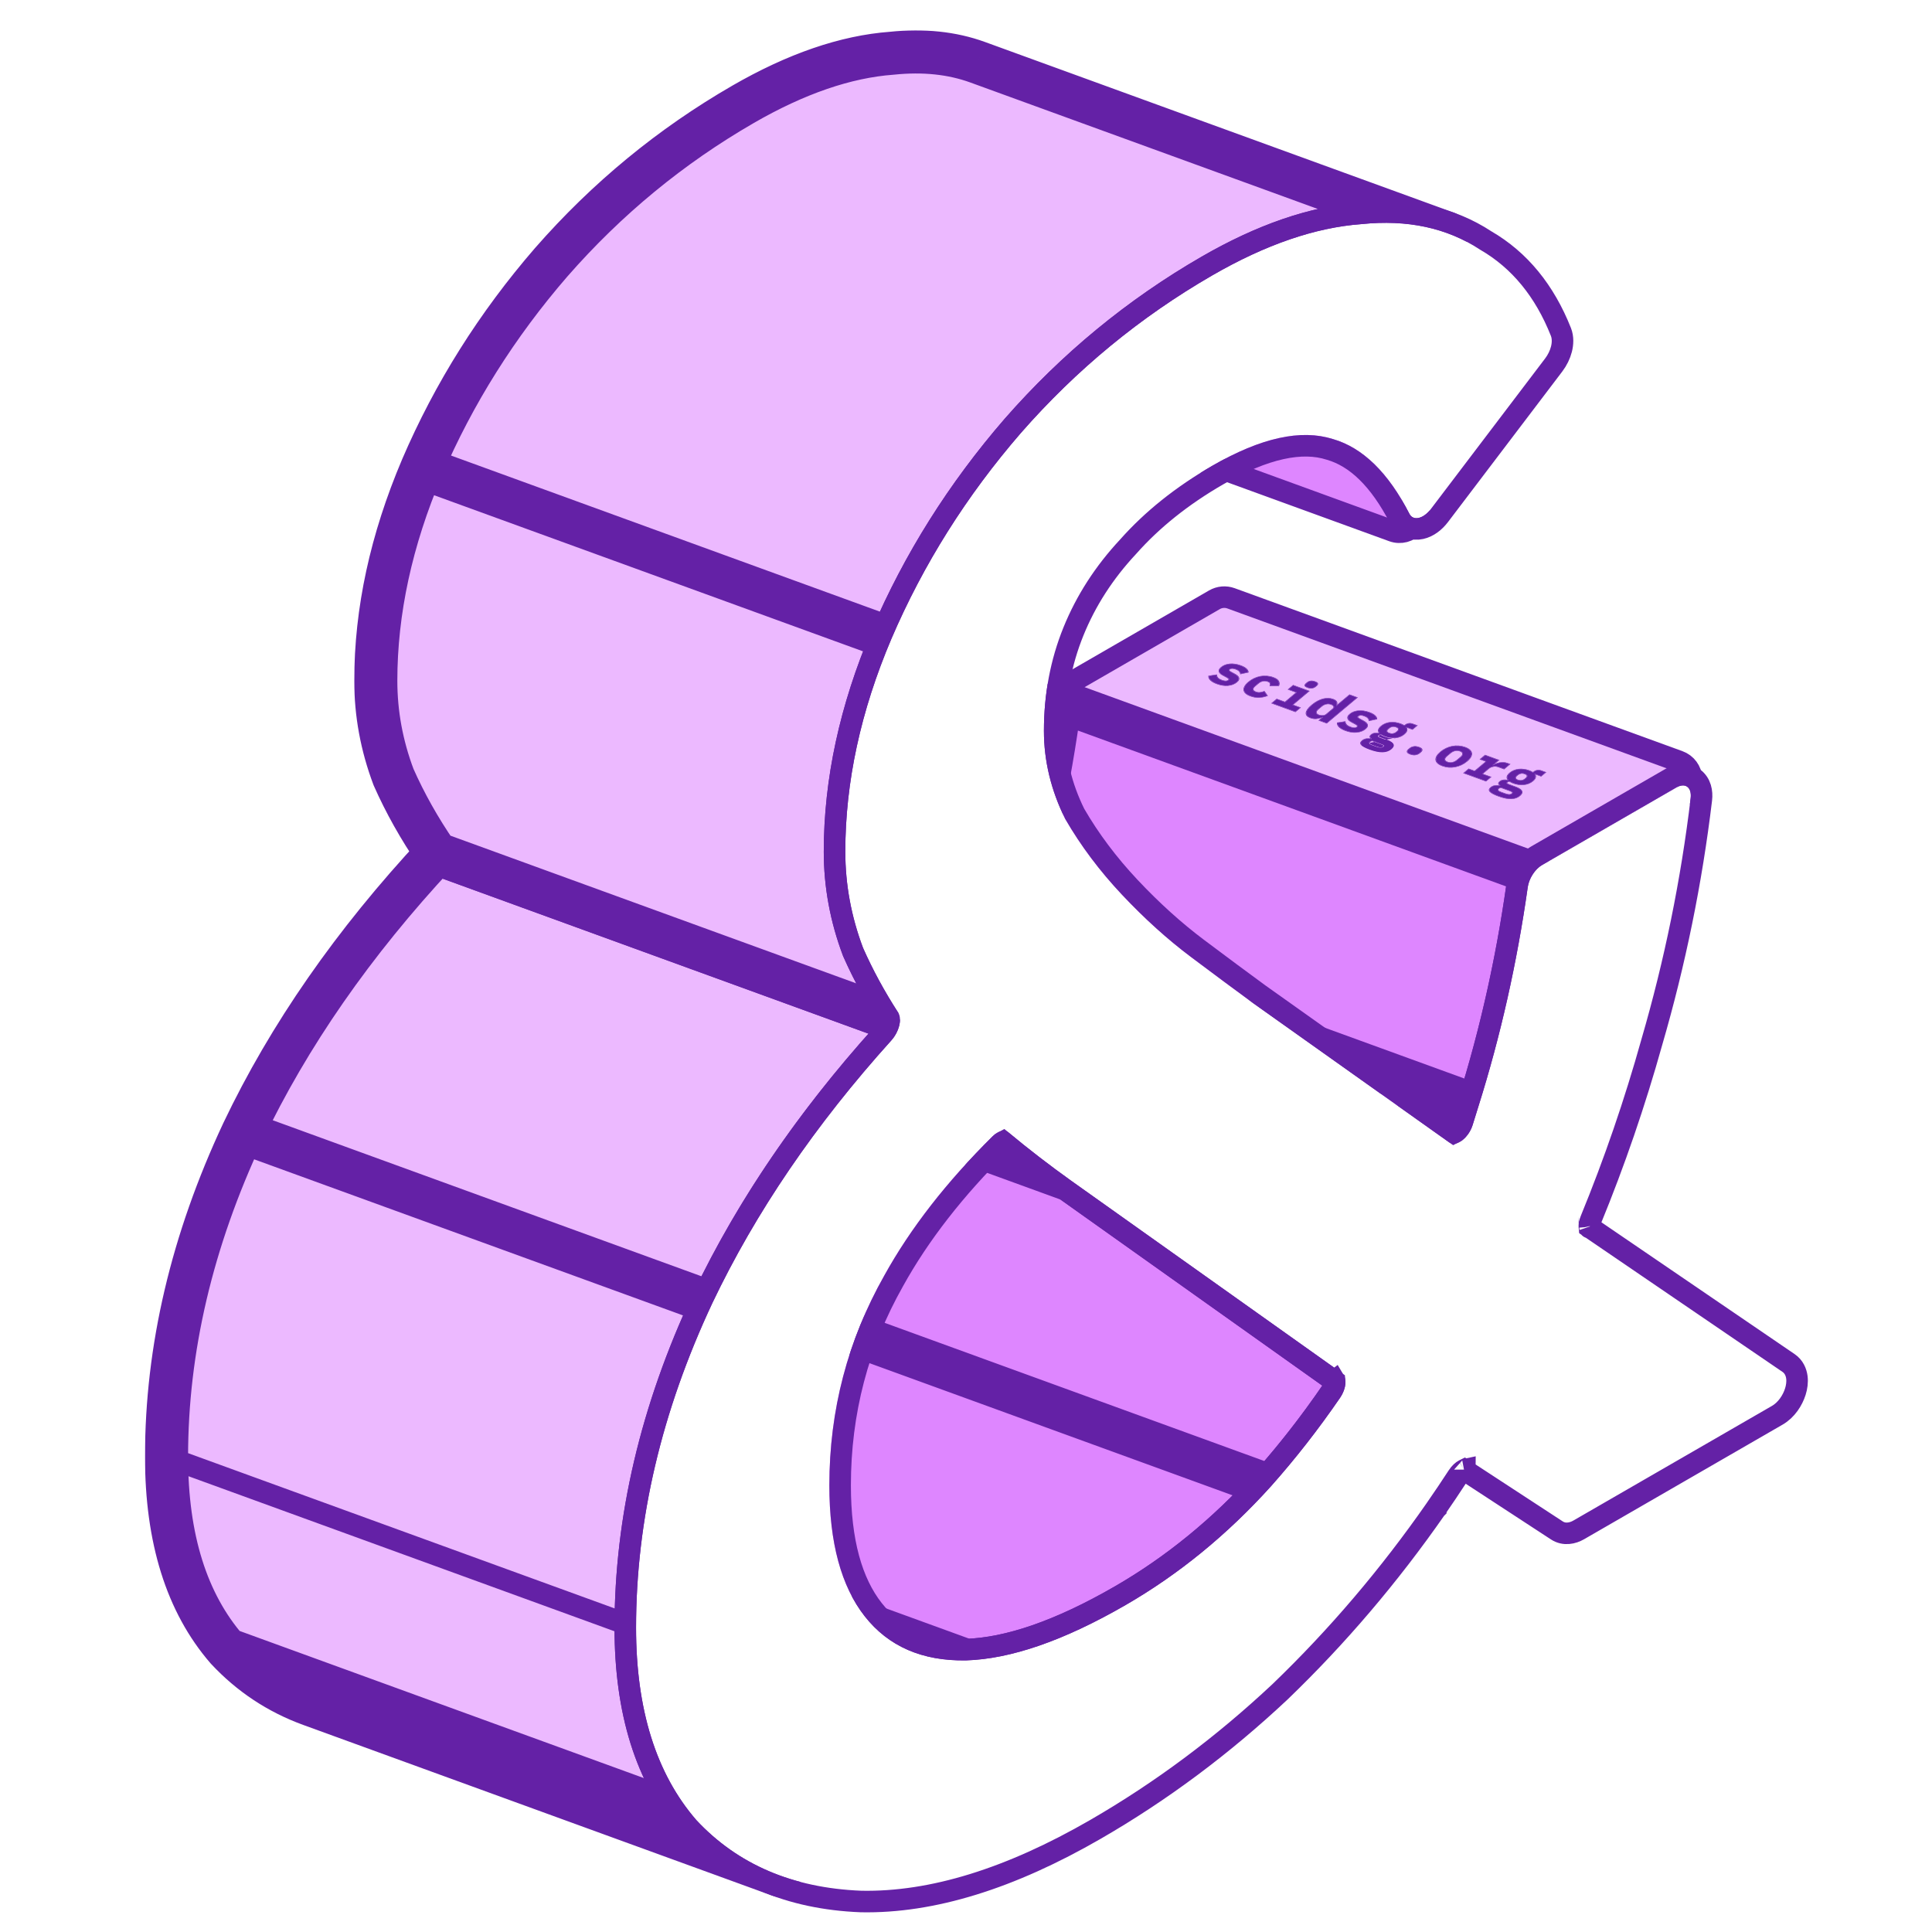 <svg width="1950" height="1950" viewBox="0 0 1950 1950" fill="none" xmlns="http://www.w3.org/2000/svg">
<path d="M1553.13 887.55L1697.46 804.225C1712.07 795.788 1710.18 774.122 1694.32 768.351L1242.49 603.9C1236.97 601.891 1230.85 602.427 1225.76 605.363L1081.44 688.688C1066.83 697.125 1068.72 718.791 1084.58 724.562L1536.41 889.013C1541.92 891.022 1548.05 890.486 1553.13 887.55Z" fill="#ECB9FF" stroke="#6421A6" stroke-width="21.742" stroke-linejoin="round"/>
<mask id="path-2-outside-1_2_12075" maskUnits="userSpaceOnUse" x="981.187" y="685.759" width="585" height="500" fill="black">
<rect fill="white" x="981.187" y="685.759" width="585" height="500"/>
<path fill-rule="evenodd" clip-rule="evenodd" d="M1492.16 1116.86C1516.02 1041.08 1533.33 962.214 1544.06 880.243L1070.17 707.759C1059.43 789.729 1042.13 868.6 1018.26 944.372L1492.16 1116.86ZM1477.08 1163.23C1482.39 1148 1487.41 1132.54 1492.15 1116.86L1018.25 944.375C1013.52 960.059 1008.5 975.517 1003.19 990.75L1477.08 1163.23Z"/>
</mask>
<path fill-rule="evenodd" clip-rule="evenodd" d="M1492.16 1116.86C1516.02 1041.08 1533.33 962.214 1544.06 880.243L1070.17 707.759C1059.43 789.729 1042.13 868.6 1018.26 944.372L1492.16 1116.86ZM1477.08 1163.23C1482.39 1148 1487.41 1132.54 1492.15 1116.86L1018.25 944.375C1013.52 960.059 1008.5 975.517 1003.19 990.75L1477.08 1163.23Z" fill="#DE86FF"/>
<path d="M1544.06 880.243L1565.62 883.067C1566.95 872.964 1561.08 863.298 1551.5 859.813L1544.06 880.243ZM1492.16 1116.86L1484.72 1137.29C1490.3 1139.32 1496.46 1138.98 1501.78 1136.35C1507.1 1133.73 1511.12 1129.05 1512.9 1123.39L1492.16 1116.86ZM1070.17 707.759L1077.6 687.328C1071.41 685.073 1064.52 685.752 1058.88 689.175C1053.25 692.598 1049.47 698.395 1048.61 704.935L1070.17 707.759ZM1018.26 944.372L997.526 937.841C994.03 948.94 999.893 960.823 1010.83 964.803L1018.26 944.372ZM1492.15 1116.86L1512.96 1123.14C1516.3 1112.1 1510.43 1100.37 1499.59 1096.43L1492.15 1116.86ZM1477.08 1163.23L1469.65 1183.66C1475.11 1185.65 1481.15 1185.37 1486.41 1182.88C1491.66 1180.38 1495.7 1175.88 1497.61 1170.39L1477.08 1163.23ZM1018.25 944.375L1025.69 923.945C1020.07 921.901 1013.86 922.259 1008.52 924.935C1003.17 927.611 999.167 932.369 997.439 938.091L1018.25 944.375ZM1003.19 990.75L982.656 983.596C978.743 994.824 984.577 1007.11 995.751 1011.18L1003.19 990.75ZM1522.51 877.419C1511.93 958.183 1494.89 1035.81 1471.42 1110.33L1512.9 1123.39C1537.16 1046.36 1554.73 966.244 1565.62 883.067L1522.51 877.419ZM1062.73 728.189L1536.63 900.674L1551.5 859.813L1077.6 687.328L1062.73 728.189ZM1039 950.904C1063.26 873.874 1080.83 793.76 1091.73 710.583L1048.61 704.935C1038.03 785.699 1020.99 863.327 997.526 937.841L1039 950.904ZM1499.6 1096.43L1025.7 923.942L1010.83 964.803L1484.72 1137.29L1499.6 1096.43ZM1471.34 1110.58C1466.69 1125.97 1461.76 1141.14 1456.55 1156.08L1497.61 1170.39C1503.02 1154.86 1508.14 1139.12 1512.96 1123.14L1471.34 1110.58ZM1010.82 964.806L1484.71 1137.29L1499.59 1096.43L1025.69 923.945L1010.82 964.806ZM1023.72 997.905C1029.13 982.379 1034.24 966.631 1039.07 950.66L997.439 938.091C992.79 953.487 987.863 968.655 982.656 983.596L1023.72 997.905ZM1484.52 1142.8L1010.62 970.319L995.751 1011.18L1469.65 1183.66L1484.52 1142.8Z" fill="#6421A6" mask="url(#path-2-outside-1_2_12075)"/>
<path d="M1348.78 432.869L886.688 264.68C882.713 262.94 878.657 261.472 874.521 260.278C868.891 258.653 862.986 261.783 861.171 267.355C859.355 272.926 862.282 278.934 867.789 280.938L878.563 284.859C902.819 295.717 925.005 320.434 944.187 361.73C946.393 366.479 950.409 370.277 955.475 372.121L1405.76 536.011C1421.79 541.845 1438.6 525.377 1429.68 508.795L1420.11 513.944L1429.68 508.795C1408.14 468.754 1381.43 442.429 1348.78 432.869Z" fill="#DE86FF" stroke="#6421A6" stroke-width="21.742" stroke-linejoin="round"/>
<mask id="path-5-outside-2_2_12075" maskUnits="userSpaceOnUse" x="426.95" y="943.11" width="960" height="755" fill="black">
<rect fill="white" x="426.95" y="943.11" width="960" height="755"/>
<path fill-rule="evenodd" clip-rule="evenodd" d="M1080.52 1191.27C1056.75 1174.25 1033.73 1156.36 1011.48 1137.59L537.58 965.11C559.838 983.876 582.854 1001.77 606.628 1018.78L1080.52 1191.27ZM1080.5 1191.27L1364.41 1393.05L1364.45 1393.06L1364.44 1393.07L1364.45 1393.08L1364.44 1393.07C1339.19 1431.64 1311.96 1467.34 1282.74 1500.18L808.847 1327.7C838.062 1294.86 865.295 1259.15 890.546 1220.59L606.6 1018.79L1080.5 1191.27ZM1136.01 1620.05C1189.69 1589.05 1238.61 1549.1 1282.75 1500.2L808.856 1327.71C764.707 1376.62 715.786 1416.58 662.091 1447.58L662.095 1447.58C600.056 1483.4 546.368 1501.99 501.031 1503.37L974.928 1675.86C1020.27 1674.48 1073.96 1655.88 1136.01 1620.05L1136.01 1620.05ZM974.91 1675.85C955.619 1676.15 938.264 1673.5 922.846 1667.88L449.005 1495.42C464.409 1501.02 481.745 1503.67 501.013 1503.37L974.91 1675.85Z"/>
</mask>
<path fill-rule="evenodd" clip-rule="evenodd" d="M1080.52 1191.27C1056.75 1174.25 1033.73 1156.36 1011.48 1137.59L537.58 965.11C559.838 983.876 582.854 1001.77 606.628 1018.78L1080.52 1191.27ZM1080.5 1191.27L1364.41 1393.05L1364.45 1393.06L1364.44 1393.07L1364.45 1393.08L1364.44 1393.07C1339.19 1431.64 1311.96 1467.34 1282.74 1500.18L808.847 1327.7C838.062 1294.86 865.295 1259.15 890.546 1220.59L606.6 1018.79L1080.5 1191.27ZM1136.01 1620.05C1189.69 1589.05 1238.61 1549.1 1282.75 1500.2L808.856 1327.71C764.707 1376.62 715.786 1416.58 662.091 1447.58L662.095 1447.58C600.056 1483.4 546.368 1501.99 501.031 1503.37L974.928 1675.86C1020.27 1674.48 1073.96 1655.88 1136.01 1620.05L1136.01 1620.05ZM974.91 1675.85C955.619 1676.15 938.264 1673.5 922.846 1667.88L449.005 1495.42C464.409 1501.02 481.745 1503.67 501.013 1503.37L974.91 1675.85Z" fill="#DE86FF"/>
<path d="M452.722 1485.2L452.667 1485.18L445.232 1505.61L445.288 1505.63L452.722 1485.2ZM1011.48 1137.59L1025.49 1120.97C1023.54 1119.33 1021.31 1118.04 1018.91 1117.16L1011.48 1137.59ZM1080.52 1191.27L1073.09 1211.7C1083.3 1215.42 1094.69 1211.02 1099.76 1201.41C1104.83 1191.79 1102.02 1179.91 1093.18 1173.59L1080.52 1191.27ZM537.58 965.11L545.016 944.679C535.11 941.074 524.045 945.094 518.764 954.217C513.482 963.34 515.506 974.937 523.565 981.732L537.58 965.11ZM606.628 1018.78L593.973 1036.46C595.58 1037.61 597.335 1038.54 599.191 1039.21L606.628 1018.78ZM1364.41 1393.05L1351.82 1410.77C1353.41 1411.91 1355.15 1412.82 1356.99 1413.49L1364.41 1393.05ZM1080.5 1191.27L1093.09 1173.55C1091.5 1172.42 1089.77 1171.51 1087.93 1170.84L1080.5 1191.27ZM1364.45 1393.06L1382.6 1405.03C1386.26 1399.47 1387.18 1392.55 1385.09 1386.23C1383 1379.92 1378.13 1374.9 1371.88 1372.63L1364.45 1393.06ZM1364.44 1393.07L1346.29 1381.11C1339.84 1390.89 1342.31 1404.03 1351.86 1410.81L1364.44 1393.07ZM1364.45 1393.08L1356.99 1413.5C1367.22 1417.24 1378.64 1412.83 1383.7 1403.19C1388.76 1393.54 1385.91 1381.64 1377.03 1375.34L1364.45 1393.08ZM1364.44 1393.07L1371.9 1372.65C1362.41 1369.19 1351.79 1372.71 1346.25 1381.16L1364.44 1393.07ZM1282.74 1500.18L1275.31 1520.61C1283.68 1523.66 1293.07 1521.29 1298.99 1514.63L1282.74 1500.18ZM808.847 1327.7L792.602 1313.25C787.814 1318.63 786.003 1326.04 787.768 1333.02C789.532 1340.01 794.641 1345.67 801.411 1348.13L808.847 1327.7ZM890.546 1220.59L908.735 1232.5C915.137 1222.72 912.666 1209.64 903.141 1202.87L890.546 1220.59ZM606.6 1018.79L614.037 998.36C603.811 994.638 592.409 999.049 587.351 1008.68C582.292 1018.32 585.136 1030.21 594.006 1036.51L606.6 1018.79ZM1282.75 1500.2L1298.89 1514.77C1303.74 1509.4 1305.6 1501.97 1303.85 1494.95C1302.11 1487.93 1296.99 1482.24 1290.19 1479.77L1282.75 1500.2ZM1136.01 1620.05L1125.14 1601.22C1117.84 1605.44 1113.63 1613.48 1114.34 1621.88C1115.05 1630.27 1120.55 1637.51 1128.45 1640.44L1136.01 1620.05ZM808.856 1327.71L816.292 1307.28C807.973 1304.26 798.649 1306.57 792.717 1313.15L808.856 1327.71ZM662.091 1447.58L651.22 1428.75C643.915 1432.97 639.708 1441.03 640.429 1449.43C641.149 1457.84 646.666 1465.07 654.582 1467.98L662.091 1447.58ZM662.095 1447.58L672.965 1466.41C680.271 1462.19 684.477 1454.13 683.757 1445.72C683.037 1437.32 677.52 1430.09 669.603 1427.18L662.095 1447.58ZM501.031 1503.37L500.37 1481.64C489.948 1481.96 481.219 1489.63 479.565 1499.92C477.911 1510.22 483.798 1520.24 493.595 1523.8L501.031 1503.37ZM974.928 1675.86L967.492 1696.29C970.084 1697.23 972.832 1697.67 975.59 1697.59L974.928 1675.86ZM1136.01 1620.05L1146.88 1638.88C1154.18 1634.67 1158.38 1626.62 1157.68 1618.22C1156.97 1609.83 1151.47 1602.6 1143.57 1599.67L1136.01 1620.05ZM922.846 1667.88L930.288 1647.45L930.283 1647.45L922.846 1667.88ZM974.91 1675.85L975.25 1697.59C985.736 1697.43 994.61 1689.8 996.35 1679.46C998.09 1669.12 992.2 1659.01 982.346 1655.42L974.91 1675.85ZM449.005 1495.42L456.436 1474.99C445.153 1470.88 432.679 1476.7 428.574 1487.98C424.469 1499.27 430.287 1511.74 441.569 1515.85L449.005 1495.42ZM501.013 1503.37L508.449 1482.94C505.958 1482.03 503.323 1481.59 500.672 1481.63L501.013 1503.37ZM997.462 1154.22C1020.16 1173.35 1043.63 1191.6 1067.87 1208.95L1093.18 1173.59C1069.87 1156.91 1047.31 1139.37 1025.49 1120.97L997.462 1154.22ZM530.144 985.54L1004.04 1158.02L1018.91 1117.16L545.016 944.679L530.144 985.54ZM619.282 1001.1C595.973 984.421 573.411 966.882 551.595 948.488L523.565 981.732C546.264 1000.87 569.734 1019.11 593.973 1036.46L619.282 1001.1ZM1087.96 1170.84L614.064 998.354L599.191 1039.21L1073.09 1211.7L1087.96 1170.84ZM1377.01 1375.33L1093.09 1173.55L1067.9 1209L1351.82 1410.77L1377.01 1375.33ZM1371.88 1372.63L1371.84 1372.62L1356.99 1413.49L1357.02 1413.5L1371.88 1372.63ZM1382.6 1405.04L1382.6 1405.03L1346.29 1381.1L1346.29 1381.11L1382.6 1405.04ZM1377.03 1375.34L1377.02 1375.34L1351.86 1410.81L1351.87 1410.81L1377.03 1375.34ZM1356.98 1413.5L1356.99 1413.5L1371.91 1372.66L1371.9 1372.65L1356.98 1413.5ZM1298.99 1514.63C1328.95 1480.95 1356.82 1444.4 1382.63 1404.99L1346.25 1381.16C1321.56 1418.88 1294.97 1453.73 1266.5 1485.73L1298.99 1514.63ZM801.411 1348.13L1275.31 1520.61L1290.18 1479.75L816.283 1307.27L801.411 1348.13ZM872.357 1208.68C847.662 1246.39 821.074 1281.24 792.602 1313.25L825.092 1342.15C855.05 1308.47 882.927 1271.91 908.735 1232.5L872.357 1208.68ZM594.006 1036.51L877.951 1238.31L903.141 1202.87L619.195 1001.07L594.006 1036.51ZM1087.93 1170.84L614.037 998.36L599.164 1039.22L1073.06 1211.71L1087.93 1170.84ZM1266.61 1485.63C1223.9 1532.95 1176.74 1571.43 1125.14 1601.22L1146.88 1638.88C1202.65 1606.68 1253.32 1565.25 1298.89 1514.77L1266.61 1485.63ZM801.42 1348.14L1275.32 1520.63L1290.19 1479.77L816.292 1307.28L801.42 1348.14ZM672.962 1466.41C728.744 1434.2 779.419 1392.77 824.995 1342.28L792.717 1313.15C749.995 1360.47 702.827 1398.95 651.22 1428.75L672.962 1466.41ZM669.603 1427.18L669.6 1427.17L654.582 1467.98L654.586 1467.98L669.603 1427.18ZM501.693 1525.1C552.118 1523.57 609.441 1503.08 672.965 1466.41L651.225 1428.75C590.672 1463.71 540.619 1480.42 500.37 1481.64L501.693 1525.1ZM982.364 1655.43L508.467 1482.94L493.595 1523.8L967.492 1696.29L982.364 1655.43ZM1125.14 1601.22C1064.58 1636.19 1014.52 1652.9 974.266 1654.13L975.59 1697.59C1026.02 1696.05 1083.35 1675.56 1146.88 1638.88L1125.14 1601.22ZM1128.45 1640.44L1128.45 1640.44L1143.57 1599.67L1143.57 1599.67L1128.45 1640.44ZM915.405 1688.31C933.712 1694.98 953.765 1697.93 975.25 1697.59L974.569 1654.11C957.473 1654.38 942.817 1652.02 930.288 1647.45L915.405 1688.31ZM441.569 1515.85L915.41 1688.31L930.283 1647.45L456.441 1474.99L441.569 1515.85ZM500.672 1481.63C483.597 1481.9 468.956 1479.54 456.436 1474.99L441.574 1515.85C459.863 1522.5 479.894 1525.44 501.354 1525.11L500.672 1481.63ZM982.346 1655.42L508.449 1482.94L493.577 1523.8L967.474 1696.28L982.346 1655.42Z" fill="#6421A6" mask="url(#path-5-outside-2_2_12075)"/>
<mask id="path-7-outside-3_2_12075" maskUnits="userSpaceOnUse" x="146.088" y="839.456" width="791" height="1076" fill="black">
<rect fill="white" x="146.088" y="839.456" width="791" height="1076"/>
<path fill-rule="evenodd" clip-rule="evenodd" d="M914.461 1033.94C830.592 1123.95 765.42 1217.73 718.947 1315.29L245.051 1142.8C291.523 1045.24 356.695 951.462 440.565 861.456L914.461 1033.94ZM641.985 1642.82C641.986 1533.99 667.64 1424.82 718.947 1315.29L245.05 1142.81C193.743 1252.33 168.089 1361.51 168.088 1470.34C168.088 1470.34 168.088 1470.34 168.088 1470.34C168.088 1470.34 168.088 1470.34 168.088 1470.34M168.088 1470.35C168.089 1553 188.374 1617.75 228.942 1664.58L702.838 1837.07C662.271 1790.23 641.986 1725.49 641.985 1642.83M787.338 1893.05C754.745 1881.17 726.583 1862.52 702.852 1837.08L228.955 1664.59C252.713 1690.06 280.913 1708.73 313.553 1720.6L787.338 1893.05Z"/>
</mask>
<path fill-rule="evenodd" clip-rule="evenodd" d="M914.461 1033.94C830.592 1123.95 765.42 1217.73 718.947 1315.29L245.051 1142.8C291.523 1045.24 356.695 951.462 440.565 861.456L914.461 1033.94ZM641.985 1642.82C641.986 1533.99 667.64 1424.82 718.947 1315.29L245.05 1142.81C193.743 1252.33 168.089 1361.51 168.088 1470.34C168.088 1470.34 168.088 1470.34 168.088 1470.34C168.088 1470.34 168.088 1470.34 168.088 1470.34M168.088 1470.35C168.089 1553 188.374 1617.75 228.942 1664.58L702.838 1837.07C662.271 1790.23 641.986 1725.49 641.985 1642.83M787.338 1893.05C754.745 1881.17 726.583 1862.52 702.852 1837.08L228.955 1664.59C252.713 1690.06 280.913 1708.73 313.553 1720.6L787.338 1893.05Z" fill="#ECB9FF"/>
<path d="M164.37 1480.56L638.267 1653.04L645.703 1632.61L171.806 1460.13L164.37 1480.56ZM645.703 1632.62L171.806 1460.13L164.37 1480.56L638.267 1653.05L645.703 1632.62ZM791.169 1882.87L791.058 1882.83L783.619 1903.26L783.73 1903.3L791.169 1882.87ZM718.947 1315.29L711.511 1335.72C722.04 1339.55 733.757 1334.75 738.576 1324.64L718.947 1315.29ZM914.461 1033.94L930.368 1048.76C935.34 1043.43 937.305 1035.95 935.601 1028.86C933.897 1021.77 928.751 1016 921.897 1013.51L914.461 1033.94ZM245.051 1142.8L225.422 1133.45C222.787 1138.99 222.609 1145.37 224.93 1151.04C227.251 1156.71 231.857 1161.14 237.615 1163.23L245.051 1142.8ZM440.565 861.456L448.001 841.026C439.799 838.041 430.608 840.249 424.658 846.634L440.565 861.456ZM718.947 1315.29L738.635 1324.52C741.224 1318.99 741.371 1312.63 739.041 1306.99C736.711 1301.35 732.117 1296.95 726.383 1294.86L718.947 1315.29ZM245.05 1142.81L252.486 1122.38C241.907 1118.53 230.138 1123.39 225.362 1133.59L245.05 1142.81ZM168.088 1470.34L146.346 1470.35C146.346 1482.35 156.08 1492.09 168.088 1492.09C180.095 1492.09 189.829 1482.35 189.83 1470.35L168.088 1470.34ZM228.942 1664.58L212.508 1678.82C214.931 1681.62 218.028 1683.75 221.506 1685.01L228.942 1664.58ZM702.838 1837.07L695.402 1857.5C704.709 1860.89 715.129 1857.56 720.745 1849.4C726.362 1841.24 725.757 1830.32 719.272 1822.83L702.838 1837.07ZM702.852 1837.08L718.75 1822.25C716.411 1819.74 713.511 1817.82 710.288 1816.65L702.852 1837.08ZM787.338 1893.05L779.902 1913.48C791.185 1917.58 803.66 1911.77 807.768 1900.49C811.876 1889.2 806.061 1876.73 794.78 1872.62L787.338 1893.05ZM228.955 1664.59L236.391 1644.16C226.945 1640.72 216.372 1644.21 210.824 1652.59C205.276 1660.98 206.199 1672.07 213.057 1679.42L228.955 1664.59ZM313.553 1720.6L320.989 1700.17L320.983 1700.17L313.553 1720.6ZM738.576 1324.64C783.973 1229.34 847.805 1137.37 930.368 1048.76L898.555 1019.12C813.378 1110.53 746.868 1206.12 699.319 1305.94L738.576 1324.64ZM237.615 1163.23L711.511 1335.72L726.383 1294.86L252.487 1122.37L237.615 1163.23ZM424.658 846.634C339.482 938.042 272.971 1033.64 225.422 1133.45L264.679 1152.15C310.076 1056.85 373.908 964.881 456.471 876.278L424.658 846.634ZM921.897 1013.51L448.001 841.026L433.128 881.887L907.025 1054.37L921.897 1013.51ZM699.258 1306.07C646.751 1418.16 620.244 1530.47 620.243 1642.82L663.726 1642.83C663.728 1537.52 688.529 1431.48 738.635 1324.52L699.258 1306.07ZM237.614 1163.24L711.511 1335.72L726.383 1294.86L252.486 1122.38L237.614 1163.24ZM189.83 1470.34C189.831 1365.04 214.632 1258.99 264.739 1152.03L225.362 1133.59C172.854 1245.67 146.348 1357.98 146.346 1470.34L189.83 1470.34ZM189.83 1470.35C189.83 1470.34 189.83 1470.34 189.83 1470.34L146.346 1470.34C146.346 1470.34 146.346 1470.34 146.346 1470.34C146.346 1470.34 146.346 1470.34 146.346 1470.34L189.83 1470.35ZM189.83 1470.34C189.83 1470.34 189.83 1470.34 189.83 1470.34H146.346C146.346 1470.34 146.346 1470.34 146.346 1470.35L189.83 1470.34ZM245.376 1650.35C209.233 1608.62 189.831 1549.54 189.83 1470.35L146.346 1470.35C146.348 1556.47 167.515 1626.87 212.508 1678.82L245.376 1650.35ZM710.274 1816.64L236.378 1644.15L221.506 1685.01L695.402 1857.5L710.274 1816.64ZM620.243 1642.83C620.244 1728.95 641.411 1799.36 686.404 1851.3L719.272 1822.83C683.13 1781.11 663.728 1722.03 663.726 1642.83L620.243 1642.83ZM686.953 1851.91C713.016 1879.85 744.073 1900.43 779.897 1913.47L794.78 1872.62C765.418 1861.92 740.151 1845.19 718.75 1822.25L686.953 1851.91ZM221.519 1685.02L695.416 1857.51L710.288 1816.65L236.391 1644.16L221.519 1685.02ZM320.983 1700.17C291.578 1689.48 266.278 1672.73 244.854 1649.76L213.057 1679.42C239.149 1707.39 270.247 1727.99 306.122 1741.03L320.983 1700.17ZM794.774 1872.62L320.989 1700.17L306.116 1741.03L779.902 1913.48L794.774 1872.62Z" fill="#6421A6" mask="url(#path-7-outside-3_2_12075)"/>
<mask id="path-9-outside-4_2_12075" maskUnits="userSpaceOnUse" x="357.296" y="30.433" width="1126" height="1026" fill="black">
<rect fill="white" x="357.296" y="30.433" width="1126" height="1026"/>
<path fill-rule="evenodd" clip-rule="evenodd" d="M1460.67 235.309C1434.89 225.931 1406 222.9 1374.01 226.217L1374.01 226.218C1327.48 229.665 1277.36 246.889 1223.67 277.889L1223.68 277.895C1150.9 319.918 1086.46 372.962 1030.38 437.026L1030.38 437.024C975.49 500.398 931.938 569.627 899.722 644.71L425.825 472.226C458.042 397.142 501.594 327.913 556.482 264.538L556.488 264.54C612.568 200.476 677.001 147.434 749.786 105.411L749.772 105.405C803.466 74.404 853.581 57.181 900.116 53.733L900.113 53.733C932.102 50.416 960.99 53.447 986.777 62.825L1460.67 235.309ZM871.081 956.751C882.724 983.024 897.183 1008.75 914.46 1033.94L440.563 861.458C423.286 836.27 408.827 810.538 397.184 784.265L397.193 784.268C385.262 752.584 379.296 720.21 379.296 687.148V687.147C379.296 616.887 394.808 545.249 425.831 472.232L899.728 644.716C868.704 717.733 853.193 789.372 853.193 859.632C853.193 892.695 859.159 925.069 871.091 956.754L871.081 956.751Z"/>
</mask>
<path fill-rule="evenodd" clip-rule="evenodd" d="M1460.67 235.309C1434.89 225.931 1406 222.9 1374.01 226.217L1374.01 226.218C1327.48 229.665 1277.36 246.889 1223.67 277.889L1223.68 277.895C1150.9 319.918 1086.46 372.962 1030.38 437.026L1030.38 437.024C975.49 500.398 931.938 569.627 899.722 644.71L425.825 472.226C458.042 397.142 501.594 327.913 556.482 264.538L556.488 264.54C612.568 200.476 677.001 147.434 749.786 105.411L749.772 105.405C803.466 74.404 853.581 57.181 900.116 53.733L900.113 53.733C932.102 50.416 960.99 53.447 986.777 62.825L1460.67 235.309ZM871.081 956.751C882.724 983.024 897.183 1008.75 914.46 1033.94L440.563 861.458C423.286 836.27 408.827 810.538 397.184 784.265L397.193 784.268C385.262 752.584 379.296 720.21 379.296 687.148V687.147C379.296 616.887 394.808 545.249 425.831 472.232L899.728 644.716C868.704 717.733 853.193 789.372 853.193 859.632C853.193 892.695 859.159 925.069 871.091 956.754L871.081 956.751Z" fill="#ECB9FF"/>
<path d="M1374.01 226.217L1371.77 204.591C1360.78 205.73 1352.4 214.924 1352.27 225.967C1352.14 237.01 1360.31 246.394 1371.27 247.786L1374.01 226.217ZM1460.67 235.309L1453.24 255.742C1464.53 259.845 1477 254.026 1481.11 242.743C1485.21 231.46 1479.39 218.985 1468.11 214.879L1460.67 235.309ZM1374.01 226.218L1375.62 247.9C1386.75 247.075 1395.45 237.949 1395.75 226.788C1396.04 215.626 1387.83 206.057 1376.75 204.649L1374.01 226.218ZM1223.67 277.889L1212.8 259.06C1205.57 263.232 1201.37 271.17 1201.99 279.49C1202.6 287.81 1207.92 295.045 1215.68 298.11L1223.67 277.889ZM1223.68 277.895L1234.55 296.724C1241.78 292.553 1245.98 284.615 1245.37 276.295C1244.75 267.975 1239.43 260.74 1231.67 257.674L1223.68 277.895ZM1030.38 437.026L1022.94 457.452C1031.37 460.528 1040.83 458.102 1046.74 451.346L1030.38 437.026ZM1030.38 437.024L1037.82 416.597C1029.35 413.508 1019.85 415.972 1013.94 422.79L1030.38 437.024ZM899.722 644.71L892.286 665.141C903.123 669.085 915.154 663.882 919.702 653.283L899.722 644.71ZM425.825 472.226L405.845 463.653C403.488 469.147 403.496 475.369 405.87 480.857C408.243 486.344 412.771 490.612 418.389 492.657L425.825 472.226ZM556.482 264.538L563.929 244.111C555.454 241.021 545.952 243.485 540.047 250.304L556.482 264.538ZM556.488 264.54L549.04 284.966C557.475 288.041 566.933 285.616 572.847 278.86L556.488 264.54ZM749.786 105.411L760.657 124.24C767.884 120.068 772.085 112.127 771.469 103.806C770.853 95.484 765.528 88.249 757.766 85.186L749.786 105.411ZM749.772 105.405L738.901 86.576C731.674 90.749 727.473 98.689 728.089 107.01C728.705 115.332 734.03 122.567 741.792 125.63L749.772 105.405ZM900.116 53.733L901.723 75.416C912.877 74.589 921.585 65.434 921.852 54.252C922.119 43.069 913.857 33.509 902.754 32.152L900.116 53.733ZM900.113 53.733L897.87 32.107C886.866 33.248 878.473 42.471 878.372 53.534C878.27 64.597 886.493 73.972 897.475 75.314L900.113 53.733ZM986.777 62.825L994.213 42.395L994.208 42.393L986.777 62.825ZM914.46 1033.94L907.023 1054.37C915.904 1057.61 925.855 1054.73 931.644 1047.26C937.433 1039.79 937.734 1029.44 932.389 1021.65L914.46 1033.94ZM871.081 956.751L878.511 936.318C870.319 933.339 861.14 935.541 855.191 941.912C849.241 948.282 847.672 957.59 851.204 965.56L871.081 956.751ZM440.563 861.458L422.633 873.756C425.198 877.495 428.867 880.338 433.127 881.889L440.563 861.458ZM397.184 784.265L404.672 763.854C396.478 760.847 387.281 763.032 381.315 769.403C375.349 775.773 373.77 785.094 377.306 793.073L397.184 784.265ZM397.193 784.268L389.705 804.68C397.688 807.609 406.645 805.615 412.632 799.577C418.619 793.538 420.537 784.564 417.54 776.606L397.193 784.268ZM425.831 472.232L433.267 451.801C422.402 447.847 410.342 453.088 405.821 463.73L425.831 472.232ZM899.728 644.716L919.738 653.218C922.071 647.728 922.045 641.521 919.668 636.05C917.29 630.579 912.769 626.326 907.164 624.285L899.728 644.716ZM871.091 956.754L863.661 977.187C871.641 980.089 880.581 978.079 886.552 972.04C892.522 966.001 894.43 957.039 891.438 949.092L871.091 956.754ZM1376.25 247.843C1405.53 244.807 1431.04 247.666 1453.24 255.742L1468.1 214.877C1438.74 204.196 1406.47 200.993 1371.77 204.591L1376.25 247.843ZM1376.75 204.649L1376.75 204.649L1371.27 247.786L1371.27 247.786L1376.75 204.649ZM1234.54 296.718C1286.29 266.84 1333.24 251.04 1375.62 247.9L1372.41 204.535C1321.72 208.29 1268.44 226.937 1212.8 259.06L1234.54 296.718ZM1231.67 257.674L1231.66 257.668L1215.68 298.11L1215.69 298.116L1231.67 257.674ZM1046.74 451.346C1101.27 389.052 1163.86 337.54 1234.55 296.724L1212.81 259.066C1137.93 302.297 1071.65 356.872 1014.02 422.705L1046.74 451.346ZM1022.93 457.45L1022.94 457.452L1037.83 416.599L1037.82 416.597L1022.93 457.45ZM919.702 653.283C951.012 580.312 993.352 512.984 1046.81 451.257L1013.94 422.79C957.628 487.813 912.864 558.942 879.742 636.137L919.702 653.283ZM418.389 492.657L892.286 665.141L907.158 624.28L433.261 451.796L418.389 492.657ZM540.047 250.304C483.732 315.327 438.968 386.457 405.845 463.653L445.805 480.799C477.116 407.827 519.456 340.498 572.917 278.771L540.047 250.304ZM563.935 244.113L563.929 244.111L549.035 284.964L549.04 284.966L563.935 244.113ZM738.916 86.582C664.039 129.812 597.758 184.386 540.129 250.219L572.847 278.86C627.378 216.567 689.963 165.055 760.657 124.24L738.916 86.582ZM741.792 125.63L741.807 125.635L757.766 85.186L757.751 85.181L741.792 125.63ZM898.51 32.051C847.822 35.806 794.54 54.453 738.901 86.576L760.642 124.234C812.392 94.356 859.34 78.555 901.723 75.416L898.51 32.051ZM897.475 75.314L897.479 75.314L902.754 32.152L902.75 32.152L897.475 75.314ZM994.208 42.393C964.839 31.712 932.572 28.509 897.87 32.107L902.355 75.359C931.631 72.323 957.141 75.182 979.346 83.258L994.208 42.393ZM1468.11 214.879L994.213 42.395L979.341 83.256L1453.24 255.74L1468.11 214.879ZM932.389 1021.65C915.821 997.489 902.028 972.921 890.958 947.942L851.204 965.56C863.42 993.126 878.546 1020.02 896.53 1046.24L932.389 1021.65ZM433.127 881.889L907.023 1054.37L921.896 1013.51L447.999 841.028L433.127 881.889ZM377.306 793.073C389.523 820.641 404.649 847.535 422.633 873.756L458.493 849.161C441.924 825.004 428.131 800.436 417.061 775.456L377.306 793.073ZM404.682 763.857L404.672 763.854L389.695 804.676L389.705 804.68L404.682 763.857ZM357.554 687.148C357.554 722.891 364.015 757.857 376.847 791.931L417.54 776.606C406.508 747.311 401.038 717.53 401.038 687.148H357.554ZM401.038 687.148V687.147H357.554V687.148H401.038ZM401.038 687.147C401.038 620.163 415.813 551.408 445.842 480.734L405.821 463.73C373.802 539.089 357.554 613.611 357.554 687.147H401.038ZM418.395 492.662L892.292 665.146L907.164 624.285L433.267 451.801L418.395 492.662ZM879.717 636.214C847.699 711.573 831.451 786.096 831.451 859.632H874.934C874.934 792.647 889.71 723.893 919.738 653.218L879.717 636.214ZM891.438 949.092C880.405 919.797 874.934 890.015 874.934 859.632H831.451C831.451 895.376 837.912 930.342 850.744 964.417L891.438 949.092ZM863.651 977.184L863.661 977.187L878.521 936.322L878.511 936.318L863.651 977.184Z" fill="#6421A6" mask="url(#path-9-outside-4_2_12075)"/>
<g filter="url(#filter0_ii_2_12075)">
<path fill-rule="evenodd" clip-rule="evenodd" d="M1462.21 1484.03C1468.24 1474.77 1477.15 1470.13 1482.51 1473.63L1577.33 1535.59C1580.08 1537.38 1583.92 1537.09 1587.95 1534.76L1788.38 1419.04C1801.05 1411.73 1807.67 1390.52 1799.11 1384.68L1597.09 1246.86C1592.61 1243.81 1592.01 1235.76 1595.5 1227.25C1619.3 1169.3 1639.74 1109.77 1656.82 1048.65C1679.98 969.061 1696.51 888.003 1706.42 805.475C1707.71 794.686 1700.92 789.673 1692.13 794.749L1556.43 873.096C1549.29 877.215 1543.22 886.689 1541.97 895.519C1531.14 972.022 1514.53 1045.8 1492.15 1116.85C1490.24 1123.17 1488.29 1129.45 1486.29 1135.69C1482.05 1148.92 1469.69 1157.97 1462.84 1153.11L1264.85 1012.51C1246.95 999.424 1226.07 983.927 1202.2 966.019C1178.34 948.111 1155.07 927.104 1132.4 902.997C1109.73 878.89 1090.64 853.405 1075.12 826.542C1060.81 797.612 1053.65 767.993 1053.65 737.685C1053.65 700.489 1060.21 665.703 1073.33 633.327C1086.46 600.952 1105.55 571.331 1130.61 544.466C1155.67 516.222 1186.69 491.423 1223.68 470.067C1272.6 441.822 1313.17 432.864 1345.39 443.194C1375.47 451.874 1401.19 477.023 1422.57 518.641C1426.34 525.99 1436.53 523.827 1444.17 513.763L1559.58 361.721C1565.19 354.331 1567.67 344.86 1565.35 338.993C1549.67 299.451 1525.87 270.466 1493.94 252.037C1460.53 229.997 1420.56 221.389 1374.02 226.214C1327.49 229.661 1277.37 246.885 1223.68 277.886C1150.89 319.909 1086.46 372.952 1030.38 437.016C975.492 500.391 931.939 569.621 899.723 644.705C868.699 717.722 853.187 789.36 853.187 859.62C853.187 892.683 859.153 925.057 871.085 956.742C880.908 978.908 892.735 1000.69 906.567 1022.08C910.711 1028.49 907.484 1041.41 899.601 1050.14C822.858 1135.19 762.641 1223.57 718.951 1315.28C667.643 1424.81 641.989 1533.99 641.989 1642.82C641.989 1725.48 662.273 1790.23 702.843 1837.07C744.605 1881.84 800.089 1905.6 869.296 1908.35C938.502 1909.72 1015.46 1885.95 1100.18 1837.04C1165.81 1799.15 1227.26 1753.34 1284.53 1699.61C1341.81 1644.5 1393.71 1583.53 1440.25 1516.72C1447.72 1505.94 1455.04 1495.04 1462.21 1484.03ZM1352.54 1410.84C1359.13 1401.24 1359.84 1389.8 1354.31 1385.87L1080.49 1191.27C1058.97 1175.87 1038.07 1159.75 1017.79 1142.91C1013.96 1139.73 1007.65 1141.21 1001.96 1146.83C955.448 1192.8 918.983 1239.65 892.563 1287.38C855.574 1352.82 837.079 1423.42 837.079 1499.19C837.079 1557.05 849.011 1601.14 872.875 1631.44C896.74 1661.75 930.746 1676.56 974.895 1675.86C1020.24 1674.48 1073.93 1655.88 1135.98 1620.06C1189.67 1589.06 1238.59 1549.1 1282.74 1500.19C1307.42 1472.45 1330.69 1442.66 1352.54 1410.84Z" fill="white"/>
</g>
<path d="M1481.78 1113.59L1481.76 1113.65L1481.75 1113.71C1479.86 1119.97 1477.92 1126.19 1475.94 1132.38C1474.48 1136.91 1471.65 1140.55 1469.08 1142.44C1468.57 1142.82 1468.13 1143.09 1467.76 1143.27L1271.2 1003.69C1253.36 990.647 1232.54 975.193 1208.73 957.324C1185.41 939.83 1162.61 919.25 1140.32 895.549C1118.27 872.103 1099.75 847.388 1084.71 821.409C1071.19 793.979 1064.52 766.105 1064.52 737.685C1064.52 701.797 1070.84 668.407 1083.41 637.412C1096.01 606.329 1114.36 577.826 1138.56 551.88L1138.65 551.781L1138.74 551.68C1162.93 524.416 1193.01 500.329 1229.12 479.481C1277.09 451.784 1314.23 444.62 1342.07 453.546L1342.22 453.595L1342.37 453.639C1368.41 461.151 1392.21 483.338 1412.89 523.608C1414.9 527.512 1418.08 530.669 1422.25 532.42C1426.33 534.127 1430.55 534.17 1434.27 533.346C1441.51 531.742 1447.99 526.706 1452.83 520.336L1568.24 368.294C1571.88 363.493 1574.56 357.97 1575.97 352.485C1577.32 347.199 1577.76 340.823 1575.45 334.987C1559.06 293.648 1533.88 262.63 1499.66 242.784C1463.9 219.293 1421.47 210.395 1373.06 215.385C1324.5 219.013 1272.85 236.944 1218.24 268.471C1144.41 311.098 1079.06 364.907 1022.2 429.856L1022.18 429.878L1022.16 429.899C966.56 494.099 922.402 564.278 889.732 640.418L889.725 640.436L889.717 640.454C858.196 714.642 842.316 787.722 842.316 859.62C842.316 894.024 848.53 927.694 860.912 960.574L861.021 960.864L861.147 961.147C871.205 983.845 883.3 1006.11 897.415 1027.95C897.393 1027.91 897.381 1027.9 897.377 1027.9C897.343 1027.91 897.872 1029.29 897.045 1032.62C896.196 1036.03 894.261 1039.84 891.531 1042.86C814.172 1128.59 753.333 1217.83 709.137 1310.61L709.122 1310.64L709.107 1310.67C657.198 1421.48 631.118 1532.23 631.118 1642.82C631.118 1727.21 651.844 1794.79 694.626 1844.18L694.757 1844.34L694.893 1844.48C738.872 1891.63 797.204 1916.36 868.864 1919.21L868.972 1919.22L869.08 1919.22C940.923 1920.64 1019.86 1895.97 1105.62 1846.45C1171.99 1808.13 1234.11 1761.82 1291.97 1707.54L1292.02 1707.49L1292.07 1707.44C1349.87 1651.83 1402.24 1590.32 1449.17 1522.93L1449.18 1522.92L1449.18 1522.91C1456.71 1512.04 1464.09 1501.06 1471.32 1489.96C1473.53 1486.57 1475.95 1484.56 1477.59 1483.71C1477.68 1483.66 1477.77 1483.62 1477.85 1483.58L1571.38 1544.69C1578.93 1549.62 1587.48 1547.58 1593.38 1544.18L1793.82 1428.46C1803.08 1423.11 1809.32 1413.4 1812.08 1404.55C1813.5 1400.02 1814.25 1394.96 1813.61 1390.06C1812.96 1385.13 1810.7 1379.42 1805.24 1375.7L1604.17 1238.54C1604.16 1238.45 1604.15 1238.35 1604.15 1238.24C1604.03 1236.84 1604.31 1234.42 1605.56 1231.38C1629.51 1173.05 1650.08 1113.13 1667.27 1051.62C1690.59 971.485 1707.24 889.866 1717.21 806.771C1718.1 799.396 1716.58 790.693 1709.56 785.451C1702.17 779.933 1693.25 781.551 1686.69 785.335L1550.99 863.682C1540.66 869.647 1532.88 882.218 1531.21 893.995C1520.45 969.929 1503.98 1043.12 1481.78 1113.59ZM1478.58 1483.31C1478.58 1483.32 1478.54 1483.33 1478.46 1483.34C1478.54 1483.32 1478.58 1483.31 1478.58 1483.31ZM1604.28 1239.06C1604.28 1239.07 1604.27 1239.04 1604.26 1238.99C1604.28 1239.04 1604.29 1239.06 1604.28 1239.06ZM1074.17 1200.11L1074.18 1200.12L1074.2 1200.13L1347.12 1394.09C1347.15 1394.39 1347.17 1394.85 1347.12 1395.49C1346.96 1397.88 1345.9 1401.3 1343.58 1404.68C1321.98 1436.14 1299 1465.56 1274.65 1492.94C1231.22 1541.04 1183.18 1580.25 1130.54 1610.64C1069.28 1646.02 1017.42 1663.67 974.642 1665C933.368 1665.62 902.845 1651.93 881.416 1624.72C859.652 1597.08 847.95 1555.78 847.95 1499.19C847.95 1425.28 865.967 1356.52 902.027 1292.72L902.051 1292.68L902.074 1292.64C927.904 1245.98 963.685 1199.94 1009.6 1154.56C1010.73 1153.45 1011.66 1152.82 1012.31 1152.48C1032.33 1169.05 1052.95 1184.93 1074.17 1200.11ZM1347.01 1393.6C1347.01 1393.6 1347.03 1393.63 1347.05 1393.73C1347.01 1393.65 1347 1393.61 1347.01 1393.6Z" stroke="#6421A6" stroke-width="21.742"/>
<path d="M1228.64 690.199C1225.73 689.141 1223.55 687.916 1222.1 686.527C1220.69 685.149 1220.06 683.743 1220.22 682.308L1227.61 681.168C1227.72 682.301 1228.19 683.333 1229.02 684.266C1229.91 685.187 1231.23 685.968 1232.99 686.608C1234.48 687.15 1235.82 687.424 1237.03 687.431C1238.26 687.415 1239.26 687.083 1240.04 686.435C1240.64 685.926 1240.77 685.474 1240.41 685.08C1240.09 684.662 1239.48 684.211 1238.61 683.726L1234.93 681.742C1233.89 681.195 1232.99 680.621 1232.26 680.02C1231.54 679.397 1231.06 678.741 1230.82 678.053C1230.57 677.366 1230.58 676.642 1230.86 675.88C1231.14 675.118 1231.79 674.309 1232.81 673.453C1235.04 671.579 1237.84 670.491 1241.21 670.19C1244.57 669.889 1248.15 670.428 1251.94 671.807C1254.51 672.742 1256.4 673.78 1257.62 674.918C1258.89 676.046 1259.55 677.246 1259.58 678.52L1252.35 680.069C1252.26 679.207 1251.84 678.358 1251.09 677.521C1250.35 676.685 1249.11 675.952 1247.38 675.324C1244.47 674.265 1242.3 674.338 1240.87 675.541C1240.23 676.073 1240.08 676.548 1240.41 676.966C1240.76 677.36 1241.38 677.8 1242.25 678.285L1245.88 680.251C1246.92 680.797 1247.8 681.383 1248.51 682.006C1249.25 682.607 1249.75 683.251 1249.99 683.939C1250.28 684.638 1250.28 685.369 1250 686.131C1249.72 686.893 1249.08 687.702 1248.05 688.558C1245.82 690.432 1242.99 691.525 1239.56 691.837C1236.17 692.161 1232.53 691.615 1228.64 690.199Z" fill="#6421A6"/>
<path d="M1262.46 702.511C1260.4 701.76 1258.79 700.875 1257.63 699.855C1256.53 698.824 1255.88 697.694 1255.7 696.466C1255.55 695.25 1255.86 693.952 1256.63 692.574C1257.4 691.195 1258.65 689.777 1260.39 688.319C1262.13 686.861 1263.99 685.664 1265.98 684.729C1267.96 683.794 1270 683.124 1272.08 682.721C1274.2 682.329 1276.31 682.221 1278.43 682.395C1280.61 682.559 1282.72 683.01 1284.75 683.749C1287.63 684.796 1289.44 686.038 1290.2 687.476C1291.03 688.903 1291.11 690.442 1290.45 692.093L1282.1 692.14C1282.45 691.273 1282.52 690.467 1282.29 689.721C1282.1 688.987 1281.29 688.362 1279.87 687.845C1278.14 687.217 1276.39 687.078 1274.62 687.427C1272.91 687.766 1271.35 688.525 1269.94 689.705L1266.47 692.621C1265.06 693.801 1264.4 694.905 1264.48 695.931C1264.63 696.947 1265.6 697.781 1267.4 698.434C1268.85 698.963 1270.26 699.144 1271.62 698.977C1273.02 698.822 1274.45 698.479 1275.9 697.948L1278.94 702.238C1276.42 703.212 1273.77 703.772 1270.97 703.917C1268.24 704.051 1265.41 703.582 1262.46 702.511Z" fill="#6421A6"/>
<path d="M1320.05 693.909C1318.36 693.294 1317.45 692.631 1317.32 691.922C1317.26 691.202 1317.63 690.507 1318.43 689.836L1319.63 688.829C1320.46 688.135 1321.47 687.673 1322.66 687.445C1323.89 687.228 1325.35 687.428 1327.04 688.043C1328.73 688.659 1329.62 689.315 1329.71 690.012C1329.84 690.721 1329.49 691.422 1328.66 692.117L1327.46 693.123C1326.66 693.794 1325.63 694.25 1324.38 694.489C1323.18 694.718 1321.74 694.525 1320.05 693.909ZM1288.65 705.723L1296.98 708.752L1308.81 698.825L1300.48 695.796L1305.24 691.805L1321.07 697.567L1304.49 711.486L1312.2 714.293L1307.44 718.285L1283.9 709.715L1288.65 705.723Z" fill="#6421A6"/>
<path d="M1335.41 723.788L1335.06 723.658C1333.09 724.5 1331.08 725.046 1329.03 725.297C1327.05 725.537 1325.01 725.275 1322.91 724.512C1321.46 723.982 1320.34 723.311 1319.56 722.497C1318.82 721.696 1318.46 720.754 1318.49 719.67C1318.56 718.599 1319.04 717.38 1319.94 716.016C1320.87 714.663 1322.3 713.177 1324.23 711.557C1326.16 709.937 1328.07 708.623 1329.95 707.616C1331.86 706.62 1333.7 705.895 1335.45 705.439C1337.24 704.995 1338.95 704.804 1340.58 704.865C1342.24 704.938 1343.79 705.239 1345.25 705.768C1346.3 706.15 1347.12 706.581 1347.71 707.062C1348.3 707.542 1348.71 708.055 1348.93 708.601C1349.19 709.159 1349.26 709.749 1349.15 710.372C1349.1 710.984 1348.92 711.618 1348.63 712.273L1348.98 712.403L1362.14 701.365L1369.65 704.098L1339.04 729.784L1331.53 727.05L1335.41 723.788ZM1330.91 721.702C1332.23 722.182 1333.63 722.375 1335.1 722.28C1336.61 722.198 1337.92 721.682 1339.05 720.733L1345.34 715.457C1346.47 714.508 1346.81 713.636 1346.35 712.839C1345.93 712.054 1345.06 711.422 1343.74 710.942C1342.05 710.326 1340.32 710.211 1338.55 710.596C1336.81 710.958 1335.19 711.763 1333.7 713.013L1330.39 715.79C1328.91 717.039 1328.19 718.189 1328.25 719.239C1328.33 720.265 1329.22 721.087 1330.91 721.702Z" fill="#6421A6"/>
<path d="M1358.46 737.452C1355.55 736.393 1353.37 735.168 1351.92 733.779C1350.51 732.401 1349.88 730.995 1350.04 729.56L1357.44 728.42C1357.54 729.553 1358.01 730.585 1358.84 731.518C1359.73 732.439 1361.05 733.22 1362.81 733.86C1364.3 734.402 1365.65 734.676 1366.85 734.683C1368.08 734.667 1369.09 734.335 1369.86 733.687C1370.47 733.178 1370.59 732.726 1370.24 732.332C1369.91 731.914 1369.31 731.463 1368.43 730.978L1364.76 728.994C1363.71 728.447 1362.82 727.873 1362.08 727.272C1361.37 726.649 1360.89 725.993 1360.64 725.305C1360.39 724.618 1360.41 723.894 1360.68 723.132C1360.96 722.37 1361.61 721.561 1362.63 720.705C1364.86 718.831 1367.66 717.743 1371.03 717.442C1374.4 717.141 1377.97 717.68 1381.76 719.059C1384.33 719.994 1386.23 721.032 1387.44 722.17C1388.72 723.298 1389.37 724.498 1389.4 725.772L1382.18 727.321C1382.09 726.459 1381.67 725.61 1380.92 724.773C1380.17 723.937 1378.93 723.204 1377.21 722.576C1374.3 721.517 1372.13 721.59 1370.69 722.793C1370.06 723.325 1369.9 723.8 1370.23 724.218C1370.59 724.612 1371.2 725.052 1372.08 725.537L1375.7 727.503C1376.75 728.049 1377.63 728.635 1378.34 729.258C1379.08 729.859 1379.57 730.503 1379.82 731.191C1380.1 731.89 1380.1 732.621 1379.82 733.383C1379.55 734.145 1378.9 734.954 1377.88 735.81C1375.64 737.684 1372.81 738.777 1369.39 739.089C1365.99 739.413 1362.35 738.867 1358.46 737.452Z" fill="#6421A6"/>
<path d="M1403.93 755.99C1401.67 757.888 1398.83 758.863 1395.42 758.916C1392.01 758.969 1387.8 758.084 1382.8 756.262C1380.29 755.351 1378.35 754.496 1376.98 753.696C1375.57 752.92 1374.6 752.169 1374.06 751.441C1373.56 750.726 1373.4 750.04 1373.61 749.383C1373.84 748.739 1374.32 748.116 1375.03 747.514C1376.25 746.496 1377.61 745.881 1379.12 745.669C1380.61 745.48 1382.31 745.536 1384.23 745.837L1384.48 745.629C1383.64 744.991 1383.13 744.341 1382.95 743.678C1382.83 743.004 1383.24 742.274 1384.18 741.487C1385.23 740.608 1386.42 740.114 1387.76 740.005C1389.14 739.909 1390.68 740.003 1392.37 740.289L1392.62 740.081C1391.67 739.005 1391.31 737.845 1391.53 736.599C1391.79 735.366 1392.7 734.089 1394.28 732.77C1395.52 731.729 1396.88 730.914 1398.36 730.324C1399.86 729.711 1401.42 729.317 1403.04 729.142C1404.69 728.979 1406.37 729.011 1408.09 729.238C1409.81 729.465 1411.53 729.893 1413.25 730.521C1414.91 731.124 1416.3 731.812 1417.42 732.583L1418.58 731.611C1419.4 730.917 1420.45 730.468 1421.71 730.264C1422.97 730.06 1424.23 730.185 1425.48 730.641L1430.1 732.321L1425.63 736.07L1419.34 733.78L1418.97 734.092C1419.78 735.119 1420.04 736.225 1419.74 737.41C1419.5 738.585 1418.63 739.809 1417.11 741.082C1415.87 742.123 1414.51 742.938 1413.03 743.528C1411.55 744.118 1409.97 744.506 1408.3 744.692C1406.65 744.855 1404.95 744.816 1403.2 744.577C1401.48 744.35 1399.76 743.922 1398.03 743.294C1397.25 743.011 1396.54 742.717 1395.88 742.412C1395.25 742.084 1394.69 741.745 1394.18 741.396C1393.65 741.399 1393.12 741.456 1392.6 741.566C1392.11 741.688 1391.68 741.911 1391.29 742.235C1390.96 742.512 1390.8 742.769 1390.81 743.005C1390.82 743.241 1390.94 743.467 1391.17 743.682C1391.46 743.887 1391.82 744.087 1392.27 744.283C1392.72 744.478 1393.19 744.668 1393.7 744.853L1399.69 747.032C1401.55 747.71 1402.99 748.416 1404 749.15C1405.02 749.885 1405.67 750.638 1405.97 751.408C1406.26 752.179 1406.22 752.944 1405.85 753.705C1405.48 754.465 1404.84 755.227 1403.93 755.99ZM1396.37 753.787C1396.92 753.324 1397.09 752.855 1396.88 752.38C1396.64 751.929 1395.76 751.426 1394.24 750.872L1385.26 747.603C1384.11 747.75 1383.2 748.113 1382.51 748.691C1381.84 749.247 1381.64 749.821 1381.91 750.414C1382.18 751.043 1383.14 751.659 1384.8 752.263L1389.21 753.87C1390.94 754.497 1392.38 754.791 1393.55 754.75C1394.71 754.709 1395.65 754.388 1396.37 753.787ZM1401.92 740.032C1403.44 740.586 1404.85 740.731 1406.13 740.468C1407.45 740.218 1408.57 739.699 1409.51 738.912L1410.5 738.079C1411.44 737.293 1411.86 736.515 1411.75 735.748C1411.68 734.992 1410.89 734.338 1409.37 733.784C1407.88 733.242 1406.49 733.102 1405.21 733.365C1403.93 733.628 1402.81 734.153 1401.88 734.94L1400.88 735.773C1399.95 736.559 1399.51 737.331 1399.58 738.086C1399.65 738.841 1400.43 739.49 1401.92 740.032Z" fill="#6421A6"/>
<path d="M1423.68 761.188C1421.78 760.499 1420.74 759.722 1420.56 758.859C1420.44 757.985 1420.85 757.155 1421.78 756.368L1423.23 755.153C1424.17 754.366 1425.37 753.843 1426.85 753.583C1428.38 753.313 1430.1 753.522 1431.99 754.211C1433.89 754.901 1434.89 755.683 1435.02 756.557C1435.2 757.42 1434.82 758.245 1433.89 759.032L1432.44 760.247C1431.5 761.033 1430.26 761.562 1428.73 761.833C1427.26 762.093 1425.57 761.878 1423.68 761.188Z" fill="#6421A6"/>
<path d="M1456.13 773.001C1454.1 772.263 1452.52 771.389 1451.4 770.382C1450.3 769.351 1449.66 768.222 1449.47 766.993C1449.32 765.777 1449.63 764.479 1450.4 763.101C1451.17 761.722 1452.42 760.304 1454.16 758.846C1455.9 757.388 1457.76 756.192 1459.75 755.256C1461.74 754.321 1463.77 753.651 1465.85 753.248C1467.97 752.856 1470.08 752.748 1472.2 752.922C1474.35 753.074 1476.44 753.519 1478.47 754.258C1480.5 754.996 1482.07 755.881 1483.17 756.912C1484.29 757.919 1484.93 759.031 1485.08 760.247C1485.27 761.476 1484.98 762.78 1484.21 764.158C1483.44 765.537 1482.18 766.955 1480.44 768.413C1478.71 769.871 1476.84 771.067 1474.86 772.003C1472.87 772.938 1470.82 773.602 1468.7 773.993C1466.62 774.396 1464.51 774.523 1462.36 774.371C1460.24 774.197 1458.16 773.74 1456.13 773.001ZM1460.68 769.183C1462.38 769.799 1464.12 769.92 1465.92 769.548C1467.73 769.175 1469.41 768.329 1470.99 767.01L1474.38 764.164C1475.95 762.845 1476.69 761.655 1476.6 760.592C1476.5 759.53 1475.61 758.691 1473.92 758.076C1472.23 757.46 1470.48 757.339 1468.68 757.711C1466.88 758.084 1465.19 758.93 1463.62 760.249L1460.23 763.095C1458.66 764.414 1457.92 765.604 1458.01 766.667C1458.1 767.729 1458.99 768.568 1460.68 769.183Z" fill="#6421A6"/>
<path d="M1482.37 776.232L1488.41 778.43L1500.24 768.503L1494.21 766.305L1498.96 762.313L1512.51 767.244L1506.47 772.312L1506.83 772.441C1507.84 771.88 1508.9 771.372 1510.02 770.918C1511.21 770.453 1512.4 770.106 1513.59 769.878C1514.85 769.638 1516.12 769.552 1517.39 769.619C1518.67 769.686 1519.95 769.953 1521.24 770.421L1523.73 771.326L1518.1 776.047L1512.52 774.015C1510.66 773.338 1508.8 773.209 1506.94 773.628C1505.11 774.023 1503.55 774.765 1502.25 775.853L1495.92 781.163L1504.55 784.303L1499.79 788.295L1477.62 780.224L1482.37 776.232Z" fill="#6421A6"/>
<path d="M1533.75 803.242C1531.49 805.14 1528.65 806.115 1525.24 806.168C1521.83 806.221 1517.63 805.336 1512.62 803.514C1510.12 802.603 1508.18 801.748 1506.8 800.948C1505.4 800.172 1504.43 799.421 1503.89 798.693C1503.38 797.978 1503.23 797.292 1503.43 796.635C1503.66 795.991 1504.14 795.368 1504.86 794.766C1506.07 793.748 1507.43 793.133 1508.95 792.921C1510.43 792.732 1512.14 792.788 1514.06 793.089L1514.31 792.881C1513.47 792.243 1512.96 791.593 1512.78 790.93C1512.66 790.256 1513.07 789.526 1514 788.739C1515.05 787.86 1516.25 787.366 1517.59 787.257C1518.96 787.161 1520.5 787.255 1522.2 787.541L1522.45 787.333C1521.5 786.257 1521.13 785.097 1521.36 783.851C1521.61 782.618 1522.53 781.341 1524.1 780.022C1525.34 778.981 1526.7 778.166 1528.18 777.576C1529.69 776.963 1531.25 776.569 1532.86 776.394C1534.51 776.231 1536.2 776.263 1537.91 776.49C1539.63 776.717 1541.35 777.145 1543.08 777.773C1544.74 778.376 1546.12 779.064 1547.24 779.835L1548.4 778.863C1549.23 778.169 1550.27 777.72 1551.53 777.516C1552.8 777.312 1554.05 777.437 1555.3 777.893L1559.92 779.573L1555.45 783.322L1549.16 781.032L1548.79 781.344C1549.6 782.371 1549.86 783.477 1549.56 784.662C1549.33 785.837 1548.45 787.061 1546.94 788.334C1545.69 789.375 1544.33 790.19 1542.86 790.78C1541.38 791.37 1539.8 791.758 1538.12 791.944C1536.47 792.107 1534.77 792.068 1533.02 791.829C1531.3 791.602 1529.58 791.174 1527.86 790.546C1527.08 790.263 1526.36 789.969 1525.71 789.664C1525.08 789.336 1524.51 788.997 1524.01 788.648C1523.47 788.651 1522.94 788.708 1522.42 788.818C1521.94 788.94 1521.5 789.163 1521.12 789.487C1520.78 789.764 1520.62 790.021 1520.63 790.257C1520.64 790.493 1520.76 790.719 1520.99 790.934C1521.28 791.139 1521.65 791.339 1522.09 791.535C1522.54 791.73 1523.02 791.92 1523.52 792.105L1529.51 794.284C1531.37 794.962 1532.81 795.668 1533.83 796.402C1534.84 797.137 1535.5 797.89 1535.79 798.66C1536.09 799.431 1536.05 800.196 1535.67 800.957C1535.3 801.717 1534.66 802.479 1533.75 803.242ZM1526.19 801.039C1526.74 800.576 1526.91 800.107 1526.7 799.632C1526.47 799.181 1525.59 798.678 1524.06 798.124L1515.08 794.855C1513.94 795.002 1513.02 795.365 1512.33 795.943C1511.67 796.499 1511.47 797.073 1511.73 797.666C1512 798.295 1512.96 798.911 1514.62 799.515L1519.04 801.121C1520.76 801.749 1522.21 802.043 1523.37 802.002C1524.53 801.961 1525.47 801.64 1526.19 801.039ZM1531.74 787.284C1533.27 787.838 1534.67 787.983 1535.95 787.72C1537.27 787.47 1538.4 786.951 1539.33 786.164L1540.33 785.331C1541.27 784.545 1541.68 783.767 1541.58 783C1541.51 782.244 1540.71 781.59 1539.19 781.036C1537.7 780.494 1536.32 780.354 1535.03 780.617C1533.75 780.88 1532.64 781.405 1531.7 782.192L1530.71 783.025C1529.77 783.811 1529.34 784.583 1529.41 785.338C1529.48 786.093 1530.26 786.742 1531.74 787.284Z" fill="#6421A6"/>
<path fill-rule="evenodd" clip-rule="evenodd" d="M1221.57 686.76L1221.57 686.759C1220.11 685.341 1219.45 683.873 1219.61 682.355L1219.65 682.038L1228.19 680.722L1228.22 681.079C1228.32 682.164 1228.77 683.152 1229.56 684.045C1230.41 684.919 1231.67 685.668 1233.37 686.287C1234.82 686.814 1236.07 687.06 1237.14 687.068C1237.67 687.06 1238.11 686.986 1238.5 686.859C1238.88 686.732 1239.24 686.539 1239.57 686.264C1239.82 686.05 1239.95 685.872 1239.99 685.725C1240.03 685.581 1240 685.441 1239.87 685.298L1239.86 685.291L1239.86 685.284C1239.56 684.913 1239.01 684.489 1238.15 684.016C1238.15 684.016 1238.15 684.015 1238.15 684.015L1234.49 682.036C1234.49 682.036 1234.49 682.035 1234.49 682.035C1233.42 681.477 1232.5 680.889 1231.74 680.272L1231.74 680.268L1231.73 680.264C1230.99 679.613 1230.49 678.924 1230.22 678.194C1229.96 677.458 1229.97 676.683 1230.27 675.871C1230.57 675.039 1231.27 674.175 1232.34 673.282C1234.69 671.312 1237.67 670.149 1241.23 669.83C1244.78 669.513 1248.48 670.086 1252.32 671.486C1254.93 672.435 1256.88 673.498 1258.14 674.68C1259.46 675.846 1260.15 677.101 1260.19 678.444L1260.2 678.751L1251.79 680.552L1251.75 680.161C1251.66 679.352 1251.27 678.545 1250.55 677.739C1249.85 676.956 1248.68 676.256 1247 675.646C1245.58 675.128 1244.41 674.917 1243.49 674.948C1242.62 674.977 1241.93 675.218 1241.34 675.712C1240.82 676.15 1240.75 676.475 1240.96 676.755C1241.28 677.11 1241.85 677.523 1242.71 677.996C1242.71 677.996 1242.71 677.996 1242.71 677.996L1246.33 679.959C1247.39 680.517 1248.3 681.117 1249.03 681.76C1249.8 682.387 1250.32 683.065 1250.59 683.795C1250.89 684.543 1250.89 685.326 1250.59 686.141C1250.29 686.972 1249.59 687.836 1248.52 688.729C1246.17 690.701 1243.16 691.867 1239.54 692.197C1235.96 692.538 1232.2 691.957 1228.25 690.521C1225.3 689.446 1223.06 688.194 1221.57 686.76ZM1249.99 683.939C1249.75 683.252 1249.25 682.608 1248.51 682.007C1247.8 681.383 1246.92 680.798 1245.88 680.251L1242.25 678.285C1241.38 677.8 1240.76 677.36 1240.41 676.966C1240.08 676.548 1240.23 676.074 1240.87 675.541C1242.3 674.338 1244.47 674.266 1247.38 675.325C1249.11 675.953 1250.35 676.685 1251.09 677.522C1251.74 678.245 1252.14 678.977 1252.3 679.719C1252.32 679.835 1252.34 679.952 1252.35 680.069L1259.58 678.52C1259.55 677.247 1258.89 676.046 1257.62 674.919C1256.4 673.78 1254.51 672.743 1251.94 671.807C1248.15 670.428 1244.57 669.889 1241.21 670.19C1237.84 670.491 1235.04 671.579 1232.81 673.453C1231.79 674.31 1231.14 675.118 1230.86 675.88C1230.58 676.642 1230.57 677.366 1230.82 678.054C1231.06 678.741 1231.54 679.397 1232.26 680.021C1233 680.622 1233.89 681.195 1234.93 681.742L1238.61 683.726C1239.48 684.211 1240.09 684.663 1240.41 685.08C1240.77 685.475 1240.64 685.926 1240.04 686.435C1239.26 687.083 1238.26 687.415 1237.03 687.432C1235.82 687.425 1234.48 687.15 1232.99 686.608C1231.23 685.968 1229.91 685.187 1229.02 684.266C1228.23 683.384 1227.77 682.411 1227.63 681.349C1227.63 681.289 1227.62 681.229 1227.61 681.168L1220.22 682.308C1220.06 683.743 1220.69 685.15 1222.1 686.527C1223.55 687.917 1225.73 689.141 1228.64 690.2C1232.53 691.616 1236.17 692.162 1239.56 691.838C1242.99 691.526 1245.82 690.433 1248.05 688.558C1249.08 687.702 1249.72 686.893 1250 686.131C1250.28 685.37 1250.28 684.639 1249.99 683.939ZM1257.1 700.091C1255.96 699.023 1255.29 697.848 1255.1 696.568L1255.09 696.562C1254.94 695.293 1255.26 693.945 1256.06 692.522C1256.85 691.095 1258.14 689.637 1259.92 688.148C1261.69 686.66 1263.61 685.428 1265.66 684.46C1267.72 683.494 1269.83 682.797 1272 682.376L1272.01 682.374C1274.22 681.966 1276.42 681.854 1278.62 682.035C1280.89 682.204 1283.05 682.671 1285.13 683.428C1288.07 684.496 1289.98 685.782 1290.78 687.304C1291.64 688.79 1291.72 690.395 1291.04 692.111L1290.9 692.455L1281.35 692.508L1281.51 692.121C1281.85 691.301 1281.9 690.546 1281.69 689.852L1281.69 689.844C1281.53 689.225 1280.84 688.659 1279.49 688.167C1277.86 687.574 1276.27 687.463 1274.7 687.772C1273.18 688.073 1271.75 688.754 1270.41 689.877L1266.94 692.792C1265.6 693.912 1265.02 694.921 1265.09 695.837C1265.22 696.728 1266.07 697.493 1267.78 698.113C1269.16 698.617 1270.44 698.765 1271.62 698.621L1271.63 698.62C1272.93 698.475 1274.28 698.153 1275.67 697.646L1276.25 697.436L1279.71 702.333L1279.19 702.533C1276.57 703.547 1273.81 704.129 1270.91 704.28L1270.91 704.28C1268.02 704.422 1265.08 703.925 1262.08 702.833C1259.97 702.065 1258.31 701.155 1257.1 700.098L1257.1 700.091ZM1264.48 695.932C1264.4 694.905 1265.06 693.802 1266.47 692.621L1269.94 689.706C1271.35 688.526 1272.91 687.766 1274.62 687.428C1276.39 687.078 1278.14 687.217 1279.87 687.845C1281.29 688.362 1282.1 688.988 1282.29 689.721C1282.48 690.362 1282.46 691.047 1282.23 691.776C1282.19 691.896 1282.15 692.018 1282.1 692.14L1290.45 692.094C1291.11 690.442 1291.03 688.903 1290.2 687.476C1289.44 686.038 1287.63 684.796 1284.75 683.749C1282.72 683.011 1280.62 682.559 1278.43 682.396C1276.31 682.221 1274.2 682.33 1272.08 682.721C1270 683.125 1267.96 683.794 1265.98 684.729C1263.99 685.665 1262.13 686.861 1260.39 688.319C1258.65 689.777 1257.4 691.195 1256.63 692.574C1255.86 693.953 1255.55 695.25 1255.7 696.466C1255.88 697.695 1256.53 698.825 1257.63 699.855C1258.79 700.875 1260.4 701.76 1262.46 702.512C1265.41 703.583 1268.24 704.051 1270.97 703.917C1273.77 703.772 1276.42 703.212 1278.94 702.238L1275.9 697.948C1275.72 698.017 1275.53 698.082 1275.34 698.145C1274.08 698.565 1272.84 698.842 1271.62 698.977C1270.26 699.145 1268.85 698.964 1267.4 698.434C1265.6 697.782 1264.63 696.947 1264.48 695.932ZM1316.72 692.02L1316.72 692.011C1316.65 691.202 1317.07 690.414 1317.96 689.665L1319.16 688.659C1320.07 687.89 1321.22 687.361 1322.58 687.1L1322.6 687.097C1324.07 686.837 1325.7 687.093 1327.42 687.722C1329.14 688.349 1330.2 689.066 1330.32 689.91C1330.46 690.716 1330.05 691.516 1329.13 692.288L1327.93 693.295C1327.03 694.048 1325.86 694.566 1324.45 694.835C1323 695.113 1321.39 694.859 1319.67 694.231C1317.94 693.602 1316.87 692.88 1316.72 692.029L1316.72 692.02ZM1324.38 694.49C1325.63 694.25 1326.66 693.795 1327.46 693.124L1328.66 692.117C1329.49 691.423 1329.84 690.721 1329.71 690.012C1329.62 689.315 1328.73 688.659 1327.04 688.044C1325.35 687.428 1323.89 687.228 1322.66 687.445C1321.47 687.674 1320.46 688.135 1319.63 688.83L1318.43 689.836C1317.63 690.507 1317.26 691.203 1317.32 691.923C1317.45 692.632 1318.36 693.294 1320.05 693.91C1321.74 694.525 1323.18 694.719 1324.38 694.49ZM1288.57 705.231L1296.89 708.26L1307.95 698.976L1299.63 695.947L1305.16 691.313L1321.93 697.417L1305.34 711.336L1313.05 714.143L1307.53 718.778L1283.04 709.866L1288.57 705.231ZM1304.49 711.486L1321.07 697.567L1305.24 691.805L1300.48 695.797L1308.81 698.826L1296.98 708.753L1288.65 705.724L1283.9 709.716L1307.44 718.285L1312.2 714.294L1304.49 711.486ZM1329.04 725.654L1329.04 725.654C1326.87 725.916 1324.69 725.622 1322.53 724.834C1321.01 724.283 1319.84 723.579 1319.02 722.722L1319.02 722.719C1318.23 721.868 1317.86 720.87 1317.89 719.735L1317.89 719.728C1317.96 718.603 1318.46 717.339 1319.38 715.943L1319.39 715.936C1320.35 714.543 1321.81 713.026 1323.76 711.386C1325.72 709.747 1327.66 708.404 1329.6 707.366L1329.61 707.361C1331.57 706.343 1333.47 705.587 1335.31 705.109L1335.32 705.106C1337.2 704.641 1339 704.437 1340.73 704.502L1340.74 704.502C1342.48 704.579 1344.12 704.896 1345.63 705.447C1346.72 705.843 1347.59 706.297 1348.22 706.811C1348.84 707.317 1349.28 707.863 1349.52 708.448C1349.79 709.042 1349.87 709.67 1349.75 710.33C1349.72 710.665 1349.66 711.006 1349.56 711.352L1362.05 700.873L1370.5 703.948L1339.12 730.277L1330.67 727.201L1333.88 724.512C1332.29 725.07 1330.68 725.452 1329.04 725.654ZM1334.73 723.796C1334.84 723.751 1334.95 723.705 1335.06 723.659L1335.41 723.788L1331.53 727.051L1339.04 729.784L1369.65 704.098L1362.14 701.365L1348.98 712.403L1348.63 712.274C1348.66 712.201 1348.69 712.129 1348.72 712.057C1348.96 711.479 1349.1 710.917 1349.15 710.373C1349.26 709.75 1349.19 709.159 1348.93 708.601C1348.71 708.056 1348.3 707.543 1347.71 707.062C1347.12 706.581 1346.3 706.15 1345.25 705.769C1343.79 705.239 1342.24 704.938 1340.58 704.865C1338.95 704.804 1337.24 704.996 1335.45 705.439C1333.7 705.895 1331.86 706.621 1329.95 707.616C1328.07 708.624 1326.16 709.938 1324.23 711.557C1322.3 713.177 1320.87 714.663 1319.94 716.016C1319.04 717.381 1318.56 718.599 1318.49 719.67C1318.46 720.754 1318.82 721.697 1319.56 722.498C1320.34 723.311 1321.46 723.983 1322.91 724.512C1325.01 725.276 1327.05 725.537 1329.03 725.297C1330.96 725.06 1332.86 724.56 1334.73 723.796ZM1335.16 721.918C1336.43 721.849 1337.56 721.426 1338.58 720.562L1344.87 715.286C1345.9 714.423 1346.16 713.683 1345.77 713.014L1345.77 713.009C1345.39 712.299 1344.6 711.715 1343.36 711.264C1341.77 710.686 1340.21 710.597 1338.65 710.936L1338.64 710.938C1337.09 711.26 1335.6 711.987 1334.17 713.184L1330.86 715.961C1329.44 717.157 1328.8 718.215 1328.85 719.154C1328.93 720.056 1329.71 720.802 1331.3 721.381C1332.54 721.833 1333.82 722.005 1335.15 721.919L1335.16 721.918ZM1328.25 719.239C1328.19 718.189 1328.91 717.04 1330.39 715.79L1333.7 713.013C1335.19 711.764 1336.81 710.958 1338.55 710.596C1340.32 710.211 1342.05 710.327 1343.74 710.942C1345.06 711.423 1345.93 712.055 1346.35 712.839C1346.81 713.636 1346.47 714.509 1345.34 715.458L1339.05 720.734C1337.92 721.682 1336.61 722.198 1335.1 722.281C1333.63 722.375 1332.23 722.183 1330.91 721.703C1329.22 721.087 1328.33 720.266 1328.25 719.239ZM1351.39 734.012L1351.39 734.011C1349.94 732.593 1349.27 731.125 1349.44 729.607L1349.47 729.29L1358.01 727.974L1358.04 728.331C1358.14 729.416 1358.59 730.404 1359.38 731.297C1360.23 732.171 1361.5 732.92 1363.2 733.539C1364.64 734.066 1365.9 734.312 1366.97 734.32C1367.49 734.312 1367.94 734.238 1368.32 734.111C1368.7 733.984 1369.06 733.791 1369.39 733.516C1369.64 733.302 1369.77 733.124 1369.81 732.977C1369.85 732.833 1369.82 732.693 1369.69 732.55L1369.68 732.543L1369.68 732.536C1369.39 732.165 1368.83 731.741 1367.98 731.268C1367.98 731.268 1367.98 731.268 1367.98 731.267L1364.31 729.288C1364.31 729.288 1364.31 729.287 1364.31 729.287C1363.24 728.729 1362.33 728.142 1361.57 727.524L1361.56 727.52L1361.56 727.516C1360.82 726.865 1360.31 726.176 1360.05 725.446C1359.78 724.71 1359.8 723.935 1360.09 723.123C1360.4 722.291 1361.1 721.427 1362.16 720.534C1364.51 718.564 1367.49 717.401 1371.06 717.082C1374.6 716.765 1378.3 717.338 1382.15 718.738C1384.76 719.687 1386.7 720.75 1387.97 721.932C1389.28 723.098 1389.97 724.353 1390.01 725.696L1390.02 726.003L1381.61 727.804L1381.57 727.413C1381.49 726.604 1381.09 725.797 1380.37 724.991C1379.67 724.208 1378.5 723.508 1376.82 722.898C1375.4 722.38 1374.24 722.169 1373.31 722.2C1372.45 722.229 1371.75 722.47 1371.16 722.964C1370.64 723.402 1370.57 723.727 1370.78 724.007C1371.11 724.362 1371.68 724.775 1372.53 725.248C1372.53 725.248 1372.53 725.248 1372.53 725.248L1376.15 727.209C1376.15 727.21 1376.15 727.21 1376.15 727.211C1377.22 727.769 1378.12 728.369 1378.85 729.012C1379.63 729.639 1380.15 730.317 1380.41 731.047C1380.71 731.795 1380.71 732.578 1380.42 733.393C1380.11 734.224 1379.41 735.088 1378.35 735.981C1376 737.953 1372.99 739.119 1369.36 739.449C1365.79 739.79 1362.02 739.209 1358.08 737.773C1355.12 736.698 1352.89 735.446 1351.39 734.012ZM1379.82 731.191C1379.57 730.504 1379.08 729.86 1378.34 729.259C1377.63 728.635 1376.75 728.05 1375.7 727.503L1372.08 725.537C1371.2 725.052 1370.59 724.612 1370.23 724.218C1369.9 723.8 1370.06 723.326 1370.69 722.793C1372.13 721.59 1374.3 721.518 1377.21 722.577C1378.93 723.205 1380.17 723.937 1380.92 724.774C1381.57 725.497 1381.97 726.229 1382.12 726.971C1382.15 727.087 1382.16 727.204 1382.18 727.321L1389.41 725.772C1389.37 724.499 1388.72 723.298 1387.44 722.171C1386.23 721.032 1384.33 719.995 1381.76 719.059C1377.97 717.68 1374.4 717.141 1371.03 717.442C1367.66 717.743 1364.87 718.831 1362.63 720.705C1361.61 721.562 1360.96 722.37 1360.68 723.132C1360.41 723.894 1360.39 724.618 1360.64 725.306C1360.89 725.993 1361.37 726.649 1362.08 727.273C1362.82 727.874 1363.71 728.447 1364.76 728.994L1368.43 730.978C1369.31 731.463 1369.91 731.915 1370.24 732.332C1370.59 732.727 1370.47 733.178 1369.86 733.687C1369.09 734.335 1368.08 734.667 1366.85 734.684C1365.65 734.677 1364.3 734.402 1362.81 733.86C1361.05 733.22 1359.73 732.439 1358.84 731.518C1358.05 730.636 1357.59 729.663 1357.46 728.601C1357.45 728.541 1357.44 728.481 1357.44 728.42L1350.04 729.56C1349.88 730.995 1350.51 732.402 1351.93 733.779C1353.37 735.169 1355.55 736.393 1358.46 737.452C1362.35 738.868 1365.99 739.414 1369.39 739.09C1372.81 738.778 1375.64 737.685 1377.88 735.81C1378.9 734.954 1379.55 734.145 1379.83 733.383C1380.1 732.622 1380.1 731.891 1379.82 731.191ZM1373.5 751.64L1373.5 751.636C1372.96 750.88 1372.78 750.129 1373.01 749.388L1373.01 749.381L1373.01 749.375C1373.27 748.67 1373.79 747.992 1374.56 747.344C1375.85 746.26 1377.37 745.558 1379.1 745.315L1379.11 745.313C1380.4 745.15 1381.81 745.159 1383.33 745.327C1382.82 744.835 1382.49 744.327 1382.35 743.803L1382.35 743.794L1382.35 743.785C1382.21 742.996 1382.7 742.165 1383.71 741.317C1384.85 740.361 1386.22 739.773 1387.8 739.645L1387.81 739.644C1389.01 739.56 1390.3 739.613 1391.67 739.793C1390.98 738.809 1390.73 737.754 1390.93 736.631L1390.93 736.625C1391.21 735.31 1392.18 733.966 1393.81 732.6C1395.09 731.521 1396.52 730.661 1398.09 730.034C1399.68 729.388 1401.33 728.97 1403.05 728.784L1403.06 728.783C1404.79 728.612 1406.55 728.647 1408.33 728.882C1410.11 729.117 1411.88 729.559 1413.64 730.2C1415.11 730.734 1416.37 731.335 1417.43 732.004L1418.11 731.441C1419.03 730.662 1420.23 730.146 1421.66 729.913C1423.12 729.678 1424.53 729.833 1425.86 730.32L1430.95 732.171L1425.72 736.563L1419.91 734.45C1420.46 735.369 1420.6 736.35 1420.34 737.389C1420.09 738.645 1419.15 739.935 1417.58 741.253C1416.3 742.332 1414.87 743.193 1413.29 743.82C1411.73 744.444 1410.06 744.854 1408.29 745.05L1408.28 745.051C1406.54 745.223 1404.77 745.181 1402.96 744.934C1402.96 744.934 1402.96 744.933 1402.96 744.933L1403.2 744.577L1402.96 744.934C1402.96 744.934 1402.96 744.934 1402.96 744.934C1401.18 744.698 1399.41 744.257 1397.65 743.616C1396.86 743.328 1396.13 743.028 1395.46 742.716L1395.45 742.712L1395.44 742.707C1394.86 742.403 1394.32 742.089 1393.84 741.765C1393.92 741.762 1394 741.761 1394.07 741.76L1394.18 741.396L1393.69 741.663C1393.74 741.698 1393.79 741.732 1393.84 741.765C1393.46 741.78 1393.08 741.826 1392.72 741.903C1392.72 741.901 1392.73 741.9 1392.73 741.898L1392.6 741.566L1392.7 741.907C1392.7 741.906 1392.71 741.904 1392.72 741.903C1392.4 741.986 1392.08 742.142 1391.76 742.406C1391.49 742.631 1391.41 742.798 1391.42 742.926C1391.42 743.091 1391.5 743.259 1391.68 743.432C1391.67 743.427 1391.67 743.422 1391.66 743.418L1391.17 743.683L1391.7 743.448C1391.69 743.443 1391.69 743.437 1391.68 743.432C1391.94 743.613 1392.27 743.794 1392.69 743.975C1393.12 744.165 1393.59 744.351 1394.08 744.532L1400.07 746.711C1401.96 747.399 1403.44 748.123 1404.5 748.888C1405.55 749.648 1406.25 750.439 1406.56 751.265C1406.87 752.087 1406.84 752.914 1406.43 753.742C1406.03 754.555 1405.35 755.362 1404.4 756.162C1402 758.17 1398.95 759.224 1395.32 759.28C1391.75 759.336 1387.44 758.414 1382.41 756.584C1379.9 755.668 1377.93 754.801 1376.52 753.983C1376.52 753.984 1376.52 753.985 1376.52 753.986L1376.98 753.697L1376.51 753.981C1376.52 753.982 1376.52 753.983 1376.52 753.983C1375.09 753.194 1374.07 752.414 1373.5 751.64ZM1374.06 751.442C1373.56 750.727 1373.4 750.041 1373.61 749.384C1373.84 748.739 1374.32 748.116 1375.03 747.515C1376.25 746.496 1377.61 745.881 1379.12 745.669C1380.51 745.493 1382.08 745.53 1383.84 745.778C1383.93 745.791 1384.02 745.805 1384.11 745.819C1384.15 745.825 1384.19 745.831 1384.23 745.837L1384.48 745.629C1384.46 745.613 1384.44 745.597 1384.42 745.581C1384.36 745.536 1384.31 745.492 1384.25 745.448C1383.55 744.868 1383.11 744.278 1382.95 743.678C1382.83 743.005 1383.24 742.274 1384.18 741.488C1385.23 740.608 1386.42 740.114 1387.76 740.006C1389.04 739.916 1390.46 739.991 1392.02 740.232C1392.07 740.24 1392.12 740.249 1392.18 740.257C1392.24 740.268 1392.31 740.278 1392.37 740.29L1392.62 740.081C1392.61 740.062 1392.59 740.043 1392.57 740.024C1392.54 739.987 1392.51 739.949 1392.48 739.911C1391.64 738.883 1391.32 737.78 1391.53 736.6C1391.79 735.366 1392.71 734.09 1394.28 732.771C1395.52 731.73 1396.88 730.914 1398.36 730.324C1399.86 729.711 1401.42 729.317 1403.04 729.142C1404.69 728.979 1406.37 729.011 1408.09 729.239C1409.81 729.466 1411.53 729.893 1413.25 730.521C1414.73 731.059 1415.99 731.663 1417.04 732.334C1417.17 732.416 1417.3 732.499 1417.42 732.584L1418.58 731.612C1419.4 730.918 1420.45 730.468 1421.71 730.264C1422.97 730.06 1424.23 730.186 1425.48 730.641L1430.1 732.322L1425.63 736.071L1419.34 733.78L1418.97 734.093C1418.97 734.099 1418.98 734.105 1418.98 734.111C1419.78 735.132 1420.04 736.232 1419.74 737.411C1419.5 738.585 1418.63 739.809 1417.11 741.082C1415.87 742.123 1414.51 742.939 1413.03 743.529C1411.55 744.118 1409.97 744.506 1408.3 744.692M1382.5 750.26L1382.5 750.263C1382.72 750.779 1383.55 751.348 1385.18 751.942L1389.6 753.549C1391.3 754.169 1392.64 754.422 1393.63 754.387C1394.59 754.353 1395.32 754.101 1395.9 753.616C1396.33 753.257 1396.45 752.911 1396.29 752.542C1396.21 752.383 1395.99 752.184 1395.58 751.951C1395.17 751.717 1394.6 751.465 1393.86 751.194L1385.05 747.99C1384.18 748.13 1383.5 748.42 1382.98 748.863C1382.44 749.312 1382.28 749.766 1382.5 750.26ZM1396.88 752.381C1397.09 752.855 1396.92 753.324 1396.37 753.787C1395.65 754.389 1394.71 754.71 1393.55 754.751C1392.38 754.791 1390.94 754.498 1389.21 753.87L1384.8 752.263C1383.14 751.66 1382.18 751.044 1381.91 750.415C1381.64 749.822 1381.84 749.247 1382.51 748.692C1383.2 748.113 1384.11 747.75 1385.26 747.603L1394.24 750.872C1395.76 751.426 1396.64 751.929 1396.88 752.381ZM1406.05 740.123C1407.2 739.906 1408.19 739.457 1409.04 738.742L1410.03 737.909C1410.89 737.194 1411.24 736.513 1411.15 735.846L1411.15 735.838C1411.09 735.223 1410.44 734.636 1408.98 734.105C1407.56 733.589 1406.35 733.494 1405.3 733.708C1404.19 733.936 1403.2 734.392 1402.35 735.111L1401.35 735.944C1400.5 736.663 1400.13 737.342 1400.19 737.997C1400.25 738.613 1400.88 739.194 1402.3 739.711C1403.76 740.241 1405 740.34 1406.04 740.126L1406.05 740.123ZM1419.96 758.966L1419.96 758.959C1419.82 757.996 1420.27 757.069 1421.31 756.197L1422.76 754.983C1423.8 754.111 1425.15 753.524 1426.79 753.235C1428.55 752.924 1430.43 753.181 1432.38 753.891C1434.32 754.597 1435.47 755.44 1435.62 756.451C1435.82 757.404 1435.4 758.329 1434.36 759.203L1432.91 760.418C1431.87 761.294 1430.48 761.884 1428.79 762.181C1427.08 762.483 1425.24 762.217 1423.29 761.51C1421.35 760.802 1420.17 759.967 1419.96 758.973L1419.96 758.966ZM1448.87 767.095L1448.87 767.09C1448.71 765.82 1449.03 764.472 1449.83 763.049C1450.62 761.622 1451.92 760.164 1453.69 758.675C1455.46 757.187 1457.38 755.955 1459.44 754.987C1461.49 754.021 1463.6 753.324 1465.77 752.903L1465.78 752.901C1467.99 752.493 1470.19 752.381 1472.39 752.561C1474.62 752.719 1476.78 753.18 1478.85 753.937C1480.93 754.693 1482.55 755.604 1483.69 756.674C1484.86 757.719 1485.53 758.878 1485.69 760.149C1485.88 761.431 1485.57 762.786 1484.78 764.211C1483.98 765.638 1482.69 767.096 1480.91 768.584C1479.14 770.073 1477.23 771.305 1475.17 772.273C1473.12 773.239 1470.98 773.93 1468.78 774.339C1466.6 774.76 1464.4 774.89 1462.18 774.733L1462.16 774.733C1459.96 774.552 1457.83 774.079 1455.75 773.323C1453.67 772.567 1452.04 771.668 1450.87 770.623L1450.87 770.618C1449.73 769.551 1449.06 768.376 1448.87 767.095ZM1468.7 773.993C1470.82 773.602 1472.87 772.939 1474.86 772.003C1476.84 771.068 1478.71 769.871 1480.44 768.413C1482.18 766.956 1483.44 765.537 1484.21 764.159C1484.98 762.78 1485.27 761.476 1485.08 760.248C1484.93 759.032 1484.29 757.92 1483.17 756.912C1482.07 755.882 1480.5 754.997 1478.47 754.258C1476.44 753.519 1474.35 753.074 1472.21 752.923C1470.08 752.748 1467.97 752.857 1465.85 753.248C1463.77 753.652 1461.74 754.321 1459.75 755.257C1457.76 756.192 1455.9 757.389 1454.16 758.846C1452.42 760.304 1451.17 761.722 1450.4 763.101C1449.63 764.48 1449.32 765.777 1449.47 766.993C1449.66 768.222 1450.3 769.352 1451.4 770.382C1452.53 771.39 1454.1 772.263 1456.13 773.002C1458.16 773.74 1460.24 774.197 1462.36 774.372C1464.51 774.523 1466.62 774.397 1468.7 773.993ZM1461.07 768.862C1462.65 769.44 1464.23 769.536 1465.83 769.206C1467.44 768.874 1469 768.108 1470.52 766.84L1473.91 763.993C1475.42 762.725 1476.07 761.628 1475.99 760.681C1475.91 759.739 1475.13 758.975 1473.54 758.398C1471.95 757.82 1470.37 757.723 1468.77 758.054C1467.17 758.386 1465.6 759.151 1464.09 760.42L1460.7 763.266C1459.19 764.535 1458.53 765.631 1458.61 766.578C1458.7 767.521 1459.48 768.285 1461.07 768.862ZM1482.29 775.74L1488.33 777.938L1499.39 768.653L1493.35 766.456L1498.88 761.821L1513.36 767.094L1508.52 771.162C1508.92 770.977 1509.34 770.799 1509.76 770.628L1509.77 770.625C1511 770.14 1512.25 769.774 1513.52 769.533C1514.86 769.277 1516.21 769.185 1517.56 769.256C1518.93 769.328 1520.29 769.615 1521.62 770.1L1524.58 771.176L1518.19 776.539L1512.14 774.337C1510.37 773.695 1508.69 773.597 1507.05 773.966L1507.04 773.968C1505.37 774.329 1503.94 775.005 1502.72 776.024L1496.78 781.013L1505.4 784.153L1499.88 788.788L1476.76 780.375L1482.29 775.74ZM1495.92 781.164L1502.25 775.853C1503.55 774.765 1505.11 774.024 1506.94 773.628C1508.8 773.209 1510.66 773.338 1512.52 774.015L1518.1 776.047L1523.73 771.326L1521.24 770.421C1519.95 769.954 1518.67 769.686 1517.39 769.619C1516.12 769.552 1514.85 769.638 1513.59 769.878C1512.4 770.107 1511.21 770.454 1510.02 770.918C1509.07 771.303 1508.16 771.726 1507.29 772.188C1507.14 772.271 1506.98 772.356 1506.83 772.442L1506.47 772.313L1512.51 767.245L1498.96 762.314L1494.21 766.305L1500.24 768.503L1488.41 778.43L1482.37 776.232L1477.62 780.224L1499.79 788.295L1504.55 784.303L1495.92 781.164ZM1503.32 798.892L1503.32 798.888C1502.79 798.132 1502.61 797.381 1502.83 796.64L1502.84 796.633L1502.84 796.627C1503.09 795.922 1503.61 795.244 1504.39 794.596C1505.68 793.512 1507.19 792.81 1508.92 792.567L1508.94 792.565C1510.22 792.402 1511.63 792.411 1513.15 792.579C1512.65 792.087 1512.32 791.579 1512.18 791.055L1512.17 791.046L1512.17 791.037C1512.03 790.248 1512.52 789.417 1513.53 788.569C1514.67 787.613 1516.04 787.025 1517.62 786.897L1517.64 786.896C1518.83 786.812 1520.12 786.865 1521.5 787.045C1520.8 786.061 1520.55 785.006 1520.75 783.883L1520.76 783.877C1521.03 782.562 1522 781.218 1523.63 779.852C1524.92 778.773 1526.34 777.913 1527.92 777.286C1529.5 776.64 1531.16 776.222 1532.87 776.036L1532.88 776.035C1534.61 775.864 1536.37 775.899 1538.15 776.134C1539.93 776.369 1541.7 776.811 1543.46 777.452C1544.93 777.986 1546.2 778.587 1547.26 779.256L1547.93 778.693C1548.86 777.914 1550.05 777.398 1551.49 777.165C1552.94 776.93 1554.35 777.085 1555.69 777.572L1560.77 779.423L1555.54 783.815L1549.74 781.702C1550.28 782.621 1550.42 783.602 1550.17 784.641C1549.91 785.897 1548.98 787.187 1547.41 788.505C1546.12 789.584 1544.69 790.445 1543.12 791.072C1541.55 791.696 1539.88 792.106 1538.12 792.302L1538.1 792.303C1536.37 792.475 1534.59 792.433 1532.78 792.186C1531 791.95 1529.23 791.509 1527.47 790.868C1526.68 790.58 1525.95 790.28 1525.28 789.968L1525.27 789.964L1525.26 789.959C1524.68 789.655 1524.15 789.341 1523.67 789.017C1523.28 789.032 1522.91 789.078 1522.54 789.155C1522.22 789.238 1521.9 789.394 1521.59 789.658C1521.32 789.883 1521.24 790.05 1521.24 790.178C1521.25 790.343 1521.33 790.511 1521.51 790.684C1521.76 790.865 1522.1 791.046 1522.51 791.227C1522.94 791.417 1523.41 791.603 1523.91 791.784L1529.9 793.963C1531.78 794.651 1533.27 795.375 1534.32 796.14C1535.37 796.9 1536.07 797.691 1536.38 798.517C1536.7 799.339 1536.66 800.166 1536.25 800.994C1535.86 801.807 1535.17 802.614 1534.22 803.414C1531.83 805.422 1528.78 806.476 1525.14 806.532C1521.57 806.588 1517.27 805.666 1512.24 803.836C1509.72 802.92 1507.75 802.053 1506.34 801.235C1504.92 800.446 1503.9 799.666 1503.32 798.892ZM1506.8 800.949C1508.18 801.748 1510.12 802.603 1512.62 803.514C1517.63 805.337 1521.83 806.221 1525.24 806.169C1528.65 806.116 1531.49 805.14 1533.75 803.243C1534.66 802.479 1535.3 801.717 1535.67 800.957C1536.05 800.197 1536.09 799.431 1535.79 798.661C1535.5 797.89 1534.84 797.138 1533.83 796.403C1532.81 795.668 1531.37 794.962 1529.51 794.285L1523.52 792.106C1523.02 791.921 1522.54 791.731 1522.09 791.535C1521.65 791.34 1521.28 791.139 1520.99 790.935C1520.76 790.719 1520.64 790.493 1520.63 790.257C1520.62 790.021 1520.78 789.765 1521.12 789.487C1521.5 789.163 1521.94 788.94 1522.42 788.818C1522.94 788.708 1523.47 788.652 1524.01 788.648C1524.51 788.998 1525.08 789.337 1525.71 789.665C1526.36 789.969 1527.08 790.264 1527.86 790.547C1529.58 791.175 1531.3 791.602 1533.02 791.829C1534.77 792.069 1536.47 792.107 1538.12 791.944C1539.8 791.758 1541.38 791.37 1542.86 790.781C1544.33 790.191 1545.69 789.375 1546.94 788.334C1548.45 787.061 1549.33 785.837 1549.56 784.663C1549.86 783.484 1549.61 782.384 1548.8 781.363C1548.8 781.357 1548.79 781.351 1548.79 781.345L1549.16 781.032L1555.45 783.323L1559.92 779.574L1555.3 777.893C1554.05 777.438 1552.8 777.312 1551.53 777.516C1550.27 777.72 1549.23 778.17 1548.4 778.864L1547.24 779.836C1547.12 779.751 1546.99 779.668 1546.87 779.586C1545.82 778.915 1544.56 778.311 1543.08 777.773C1541.35 777.145 1539.63 776.718 1537.91 776.491C1536.2 776.263 1534.51 776.231 1532.86 776.394C1531.25 776.569 1529.69 776.963 1528.18 777.576C1526.7 778.166 1525.34 778.982 1524.1 780.023C1522.53 781.342 1521.61 782.618 1521.36 783.852C1521.15 785.032 1521.46 786.135 1522.3 787.163C1522.33 787.201 1522.36 787.239 1522.4 787.276C1522.41 787.295 1522.43 787.314 1522.45 787.333L1522.2 787.542C1522.13 787.53 1522.07 787.52 1522 787.509C1521.95 787.501 1521.89 787.492 1521.84 787.484C1520.28 787.243 1518.87 787.168 1517.59 787.258C1516.25 787.366 1515.05 787.86 1514 788.74C1513.07 789.526 1512.66 790.257 1512.78 790.93C1512.94 791.53 1513.37 792.12 1514.08 792.7C1514.13 792.744 1514.19 792.788 1514.24 792.833C1514.26 792.849 1514.29 792.865 1514.31 792.881L1514.06 793.089C1514.02 793.083 1513.98 793.077 1513.94 793.071C1513.85 793.057 1513.75 793.043 1513.66 793.03C1511.9 792.782 1510.33 792.745 1508.95 792.921C1507.43 793.133 1506.07 793.748 1504.86 794.767C1504.14 795.368 1503.66 795.991 1503.43 796.636C1503.23 797.293 1503.38 797.979 1503.89 798.694C1504.43 799.421 1505.4 800.173 1506.8 800.949ZM1511.73 797.667C1511.47 797.074 1511.67 796.499 1512.33 795.944C1513.02 795.365 1513.94 795.002 1515.08 794.855L1524.06 798.124C1525.59 798.678 1526.47 799.181 1526.7 799.633C1526.91 800.107 1526.74 800.576 1526.19 801.039C1525.47 801.641 1524.53 801.962 1523.37 802.003C1522.21 802.043 1520.76 801.75 1519.04 801.122L1514.62 799.515C1512.96 798.912 1512 798.296 1511.73 797.667ZM1526.12 799.794C1526.03 799.635 1525.81 799.436 1525.4 799.203C1525 798.969 1524.42 798.717 1523.68 798.446L1514.88 795.242C1514.01 795.382 1513.33 795.672 1512.8 796.115C1512.26 796.564 1512.1 797.018 1512.32 797.512L1512.32 797.515C1512.54 798.031 1513.37 798.6 1515 799.194L1519.42 800.801C1521.12 801.421 1522.46 801.674 1523.45 801.639C1524.42 801.605 1525.14 801.353 1525.72 800.868C1526.15 800.509 1526.28 800.163 1526.12 799.794ZM1535.86 787.378L1535.88 787.375C1537.02 787.158 1538.01 786.709 1538.87 785.994L1539.86 785.161C1540.71 784.446 1541.06 783.765 1540.97 783.098L1540.97 783.09C1540.92 782.475 1540.27 781.888 1538.81 781.357C1537.39 780.841 1536.17 780.746 1535.12 780.96C1534.01 781.188 1533.03 781.644 1532.17 782.363L1531.18 783.196C1530.32 783.915 1529.95 784.594 1530.01 785.249C1530.07 785.865 1530.71 786.446 1532.13 786.963C1533.59 787.493 1534.82 787.592 1535.86 787.378ZM1406.13 740.469C1404.85 740.732 1403.44 740.586 1401.92 740.032C1400.43 739.49 1399.65 738.842 1399.58 738.086C1399.51 737.331 1399.95 736.56 1400.88 735.773L1401.88 734.94C1402.82 734.153 1403.93 733.628 1405.21 733.366C1406.49 733.103 1407.88 733.242 1409.37 733.784C1410.89 734.338 1411.68 734.993 1411.75 735.748C1411.86 736.516 1411.44 737.293 1410.5 738.08L1409.51 738.913C1408.57 739.7 1407.45 740.218 1406.13 740.469ZM1420.56 758.86C1420.74 759.723 1421.78 760.499 1423.68 761.189C1425.57 761.878 1427.26 762.093 1428.73 761.833C1430.26 761.563 1431.5 761.034 1432.44 760.247L1433.89 759.032C1434.82 758.245 1435.2 757.42 1435.02 756.557C1434.9 755.683 1433.89 754.901 1431.99 754.212C1430.1 753.522 1428.38 753.313 1426.85 753.584C1425.37 753.844 1424.17 754.367 1423.23 755.154L1421.78 756.368C1420.85 757.155 1420.44 757.986 1420.56 758.86ZM1465.92 769.548C1464.12 769.921 1462.38 769.799 1460.68 769.184C1458.99 768.568 1458.1 767.729 1458.01 766.667C1457.92 765.605 1458.66 764.414 1460.23 763.095L1463.62 760.249C1465.19 758.93 1466.88 758.084 1468.68 757.712C1470.48 757.339 1472.23 757.461 1473.92 758.076C1475.61 758.692 1476.5 759.531 1476.6 760.593C1476.69 761.655 1475.95 762.845 1474.38 764.164L1470.99 767.011C1469.41 768.33 1467.73 769.176 1465.92 769.548ZM1535.95 787.721C1534.67 787.984 1533.27 787.838 1531.74 787.284C1530.26 786.742 1529.48 786.094 1529.41 785.338C1529.34 784.583 1529.77 783.812 1530.71 783.025L1531.7 782.192C1532.64 781.405 1533.75 780.88 1535.03 780.618C1536.32 780.355 1537.7 780.494 1539.19 781.036C1540.71 781.59 1541.51 782.245 1541.58 783C1541.68 783.768 1541.27 784.545 1540.33 785.332L1539.33 786.165C1538.4 786.952 1537.27 787.47 1535.95 787.721Z" fill="#6421A6"/>
<defs>
<filter id="filter0_ii_2_12075" x="620.247" y="199.576" width="1204.46" height="1734.17" filterUnits="userSpaceOnUse" color-interpolation-filters="sRGB">
<feFlood flood-opacity="0" result="BackgroundImageFix"/>
<feBlend mode="normal" in="SourceGraphic" in2="BackgroundImageFix" result="shape"/>
<feColorMatrix in="SourceAlpha" type="matrix" values="0 0 0 0 0 0 0 0 0 0 0 0 0 0 0 0 0 0 127 0" result="hardAlpha"/>
<feOffset dy="-7.197"/>
<feGaussianBlur stdDeviation="1.799"/>
<feComposite in2="hardAlpha" operator="arithmetic" k2="-1" k3="1"/>
<feColorMatrix type="matrix" values="0 0 0 0 0 0 0 0 0 0 0 0 0 0 0 0 0 0 0.25 0"/>
<feBlend mode="normal" in2="shape" result="effect1_innerShadow_2_12075"/>
<feColorMatrix in="SourceAlpha" type="matrix" values="0 0 0 0 0 0 0 0 0 0 0 0 0 0 0 0 0 0 127 0" result="hardAlpha"/>
<feOffset dy="7.197"/>
<feGaussianBlur stdDeviation="1.799"/>
<feComposite in2="hardAlpha" operator="arithmetic" k2="-1" k3="1"/>
<feColorMatrix type="matrix" values="0 0 0 0 1 0 0 0 0 1 0 0 0 0 1 0 0 0 0.45 0"/>
<feBlend mode="normal" in2="effect1_innerShadow_2_12075" result="effect2_innerShadow_2_12075"/>
</filter>
</defs>
</svg>
